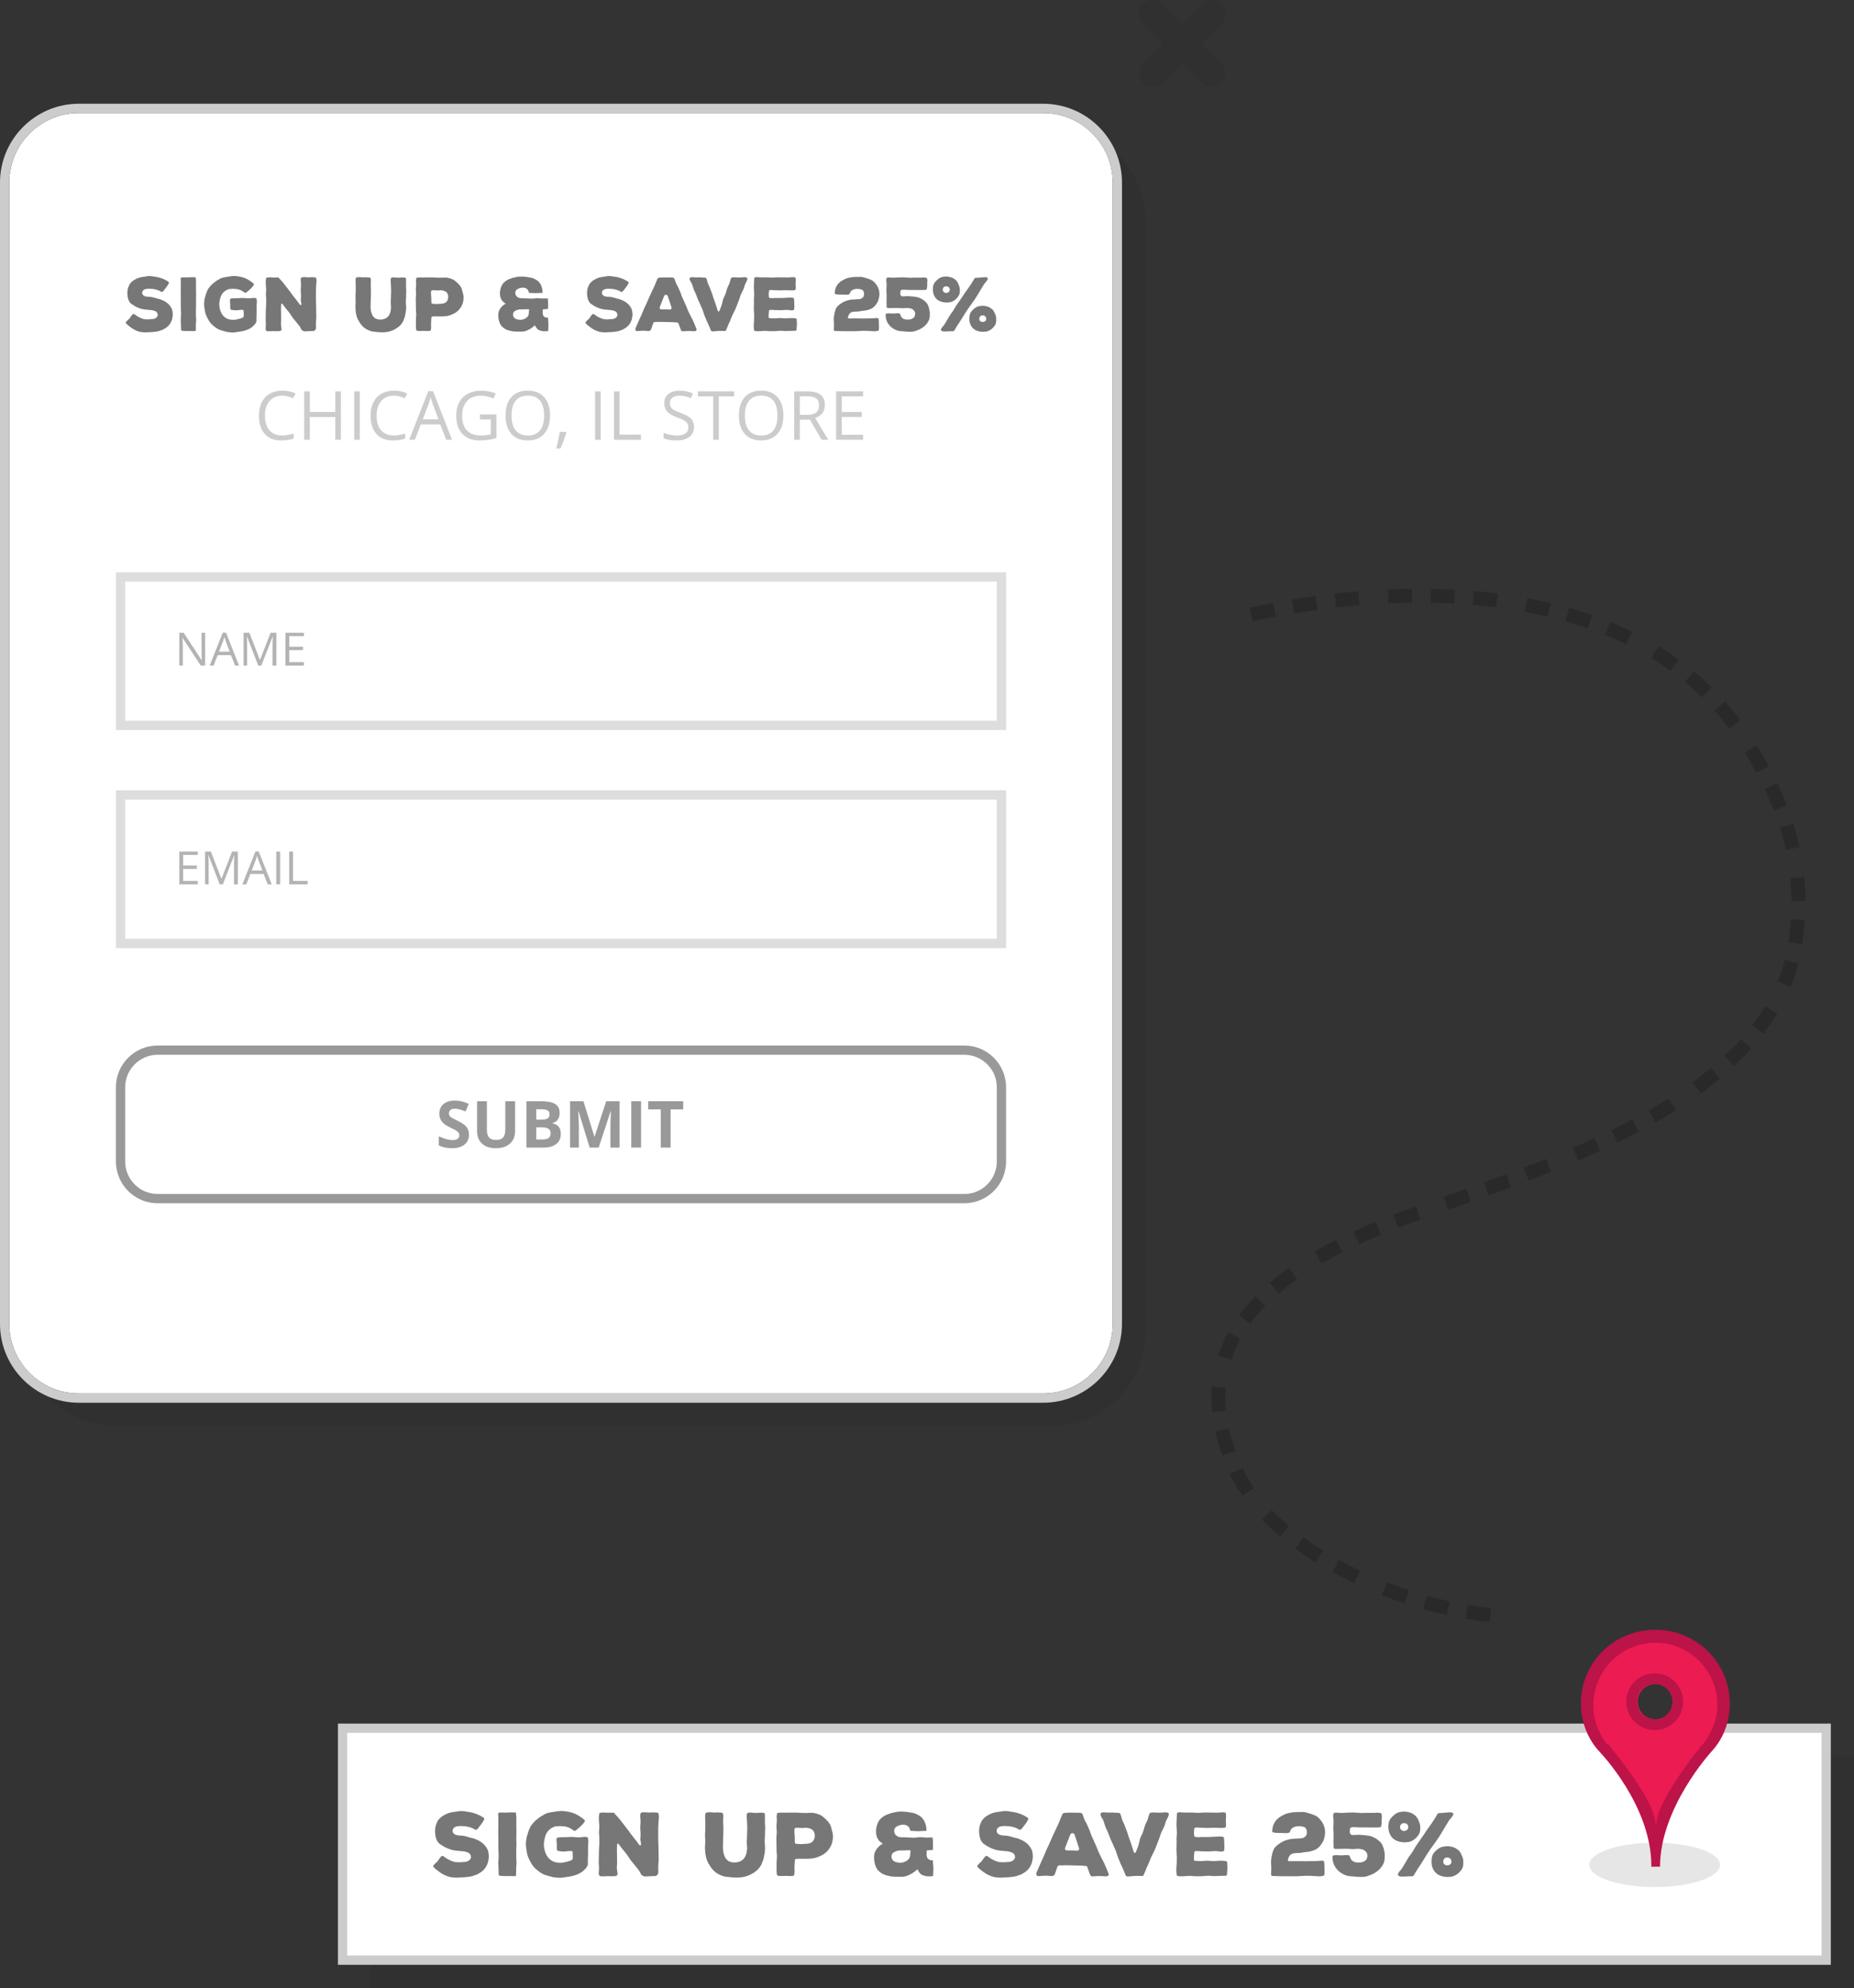 <?xml version="1.0" encoding="utf-8"?>
<!-- Generator: Adobe Illustrator 15.0.0, SVG Export Plug-In . SVG Version: 6.00 Build 0)  -->
<!DOCTYPE svg PUBLIC "-//W3C//DTD SVG 1.1//EN" "http://www.w3.org/Graphics/SVG/1.1/DTD/svg11.dtd">
<svg version="1.1" id="Layer_1" xmlns="http://www.w3.org/2000/svg" xmlns:xlink="http://www.w3.org/1999/xlink" x="0px" y="0px"
	 width="399.888px" height="428.523px" viewBox="29.693 0 399.888 428.523" enable-background="new 29.693 0 399.888 428.523"
	 xml:space="preserve">
<rect x="29.693" y="0" width="399.888" height="428.523" fill="#333333" stroke="none"/>
<rect x="109.581" y="378.523" opacity="0.06" width="320" height="50"/>
<path opacity="0.06" enable-background="new    " d="M276.693,287.364c0,11.046-8.955,20-20,20h-202c-11.046,0-20-8.954-20-20v-240
	c0-11.046,8.954-20,20-20h202c11.045,0,20,8.954,20,20V287.364z"/>
<g>
	<g id="XMLID_1_">
		<path fill="#FFFFFF" d="M254.693,24.364c8.27,0,15,6.73,15,15v246c0,8.27-6.73,15-15,15h-208c-8.27,0-15-6.73-15-15v-246
			c0-8.27,6.73-15,15-15H254.693z"/>
		<path fill="#CCCCCC" d="M254.693,22.364c9.369,0,17,7.63,17,17v246c0,9.37-7.631,17-17,17h-208c-9.37,0-17-7.63-17-17v-246
			c0-9.37,7.63-17,17-17H254.693z M269.693,39.364c0-8.27-6.73-15-15-15h-208c-8.27,0-15,6.73-15,15v246c0,8.27,6.73,15,15,15h208
			c8.27,0,15-6.73,15-15V39.364z"/>
	</g>
</g>
<g>
	<rect x="56.693" y="125.364" fill="#FFFFFF" width="188" height="30"/>
	<path fill="#DDDDDD" d="M54.693,123.364v34h192v-34H54.693z M244.693,155.364h-188v-30h188V155.364z"/>
	<rect x="56.693" y="172.364" fill="#FFFFFF" width="188" height="30"/>
	<path fill="#DDDDDD" d="M54.693,204.364h192v-34h-192V204.364z M56.693,172.364h188v30h-188V172.364z"/>
</g>
<g>
	<path fill="#B3B3B3" d="M73.94,143.466h-0.947l-3.901-5.937h-0.039c0.052,0.696,0.078,1.335,0.078,1.916v4.021h-0.767v-7.073h0.938
		l3.892,5.912h0.039c-0.006-0.087-0.021-0.367-0.044-0.84c-0.023-0.472-0.031-0.811-0.024-1.014v-4.059h0.776L73.94,143.466
		L73.94,143.466z"/>
	<path fill="#B3B3B3" d="M80.39,143.466l-0.889-2.25H76.64l-0.879,2.25h-0.84l2.823-7.102h0.698l2.808,7.102H80.39z M79.243,140.476
		l-0.83-2.193c-0.107-0.276-0.218-0.617-0.332-1.02c-0.072,0.31-0.174,0.649-0.308,1.02l-0.84,2.193H79.243z"/>
	<path fill="#B3B3B3" d="M85.39,143.466l-2.422-6.27h-0.039c0.045,0.497,0.068,1.087,0.068,1.771v4.499H82.23v-7.073h1.25
		l2.261,5.835h0.039l2.28-5.835h1.24v7.073h-0.83v-4.557c0-0.523,0.023-1.091,0.068-1.704h-0.039l-2.441,6.26L85.39,143.466
		L85.39,143.466z"/>
	<path fill="#B3B3B3" d="M95.239,143.466H91.26v-7.073h3.979v0.731H92.09v2.279h2.959v0.726H92.09v2.603h3.149V143.466z"/>
</g>
<g>
	<path fill="#B3B3B3" d="M72.343,190.631h-3.979v-7.073h3.979v0.73h-3.149v2.279h2.959v0.726h-2.959v2.603h3.149V190.631z"/>
	<path fill="#B3B3B3" d="M77.085,190.631l-2.422-6.27h-0.039c0.045,0.496,0.068,1.086,0.068,1.771v4.499h-0.767v-7.073h1.25
		l2.261,5.835h0.039l2.28-5.835h1.24v7.073h-0.83v-4.558c0-0.522,0.023-1.09,0.068-1.702h-0.039l-2.441,6.26H77.085L77.085,190.631z
		"/>
	<path fill="#B3B3B3" d="M87.441,190.631l-0.889-2.25h-2.861l-0.879,2.25h-0.84l2.822-7.102h0.699l2.808,7.102H87.441z
		 M86.294,187.641l-0.83-2.192c-0.107-0.276-0.218-0.617-0.332-1.021c-0.072,0.31-0.174,0.649-0.308,1.021l-0.84,2.192H86.294z"/>
	<path fill="#B3B3B3" d="M89.282,190.631v-7.073h0.83v7.073H89.282z"/>
	<path fill="#B3B3B3" d="M92.07,190.631v-7.073h0.83v6.328h3.149v0.745H92.07z"/>
</g>
<g>
	<g>
		<path fill="#999999" d="M130.848,244.589c0,0.902-0.325,1.613-0.974,2.133c-0.65,0.521-1.553,0.779-2.711,0.779
			c-1.066,0-2.01-0.199-2.83-0.602v-1.969c0.674,0.301,1.245,0.514,1.713,0.637c0.467,0.123,0.895,0.184,1.281,0.184
			c0.465,0,0.821-0.088,1.07-0.266c0.248-0.178,0.372-0.443,0.372-0.793c0-0.197-0.055-0.371-0.164-0.523s-0.271-0.299-0.481-0.441
			c-0.213-0.141-0.645-0.366-1.296-0.676c-0.61-0.287-1.069-0.562-1.374-0.828c-0.305-0.264-0.549-0.571-0.731-0.922
			c-0.183-0.352-0.273-0.762-0.273-1.229c0-0.886,0.3-1.58,0.899-2.086c0.599-0.506,1.428-0.759,2.484-0.759
			c0.52,0,1.016,0.062,1.486,0.185c0.473,0.123,0.965,0.297,1.48,0.521l-0.684,1.647c-0.533-0.219-0.975-0.371-1.322-0.459
			c-0.35-0.086-0.691-0.129-1.029-0.129c-0.4,0-0.709,0.095-0.923,0.278c-0.214,0.188-0.321,0.433-0.321,0.732
			c0,0.187,0.043,0.35,0.13,0.488s0.225,0.273,0.413,0.402c0.189,0.131,0.637,0.365,1.344,0.701
			c0.934,0.446,1.574,0.895,1.921,1.344C130.675,243.388,130.848,243.938,130.848,244.589z"/>
		<path fill="#999999" d="M140.795,237.37v6.467c0,0.738-0.165,1.387-0.496,1.941c-0.33,0.557-0.807,0.982-1.432,1.279
			c-0.625,0.295-1.363,0.443-2.215,0.443c-1.285,0-2.283-0.328-2.994-0.988c-0.711-0.658-1.066-1.56-1.066-2.703v-6.439h2.112v6.119
			c0,0.77,0.155,1.334,0.465,1.695c0.31,0.359,0.823,0.539,1.538,0.539c0.693,0,1.195-0.183,1.508-0.543
			c0.312-0.363,0.468-0.933,0.468-1.705v-6.105H140.795z"/>
		<path fill="#999999" d="M143.242,237.37h3.11c1.417,0,2.446,0.201,3.087,0.605c0.64,0.402,0.96,1.045,0.96,1.924
			c0,0.598-0.14,1.088-0.421,1.471c-0.279,0.383-0.652,0.613-1.117,0.689v0.068c0.633,0.143,1.09,0.405,1.371,0.793
			c0.279,0.389,0.42,0.901,0.42,1.545c0,0.912-0.329,1.623-0.988,2.133c-0.658,0.512-1.553,0.766-2.683,0.766h-3.739V237.37z
			 M145.361,241.329h1.23c0.574,0,0.99-0.09,1.248-0.268c0.257-0.178,0.386-0.471,0.386-0.881c0-0.383-0.14-0.658-0.421-0.824
			c-0.279-0.166-0.723-0.25-1.329-0.25h-1.114V241.329z M145.361,243.011v2.604h1.381c0.584,0,1.014-0.111,1.292-0.334
			c0.278-0.225,0.417-0.566,0.417-1.025c0-0.83-0.592-1.244-1.777-1.244H145.361L145.361,243.011z"/>
		<path fill="#999999" d="M156.88,247.364l-2.406-7.84h-0.062c0.086,1.594,0.13,2.658,0.13,3.191v4.648h-1.894v-9.994h2.885
			l2.365,7.643h0.041l2.509-7.643h2.885v9.994h-1.976v-4.73c0-0.223,0.004-0.479,0.01-0.771c0.008-0.293,0.038-1.065,0.093-2.324
			h-0.062l-2.577,7.825H156.88z"/>
		<path fill="#999999" d="M165.848,247.364v-9.994h2.119v9.994H165.848z"/>
		<path fill="#999999" d="M174.339,247.364h-2.119v-8.23h-2.714v-1.764h7.547v1.764h-2.714V247.364L174.339,247.364z"/>
	</g>
	<g>
		<path fill="none" d="M237.693,227.364h-174c-3.86,0-7,3.141-7,7v16c0,3.859,3.14,7,7,7h174c3.86,0,7-3.141,7-7v-16
			C244.693,230.505,241.553,227.364,237.693,227.364z"/>
		<path fill="#999999" d="M237.693,225.364h-174c-4.962,0-9,4.037-9,9v16c0,4.963,4.038,9,9,9h174c4.963,0,9-4.037,9-9v-16
			C246.693,229.401,242.656,225.364,237.693,225.364z M244.693,250.364c0,3.859-3.141,7-7,7h-174c-3.86,0-7-3.141-7-7v-16
			c0-3.859,3.14-7,7-7h174c3.86,0,7,3.141,7,7V250.364z"/>
	</g>
</g>
<path opacity="0.06" enable-background="new    " d="M288.936,9.364l4.242-4.242c1.172-1.172,1.172-3.071,0-4.243
	c-1.172-1.172-3.07-1.172-4.242,0l-4.242,4.242l-4.242-4.242c-1.172-1.172-3.07-1.172-4.242,0c-1.174,1.172-1.174,3.071,0,4.243
	l4.24,4.242l-4.24,4.242c-1.174,1.172-1.174,3.071,0,4.243c1.172,1.172,3.07,1.172,4.242,0l4.242-4.242l4.242,4.242
	c1.172,1.172,3.07,1.172,4.242,0c1.172-1.172,1.172-3.071,0-4.243L288.936,9.364z"/>
<g>
	<rect x="103.582" y="372.523" fill="#FFFFFF" width="320" height="50"/>
	<path fill="#CCCCCC" d="M424.581,423.523h-322v-52h322V423.523z M104.582,421.523h318v-48h-318V421.523z"/>
</g>
<g>
	<path fill="#777777" d="M135.128,400.134l-0.019,0.322l-0.039,0.322l-0.056,0.302l-0.096,0.416l-0.094,0.266l-0.171,0.379
		l-0.133,0.245l-0.226,0.342l-0.189,0.227l-0.227,0.227l-0.228,0.208l-0.377,0.246l-0.247,0.172l-0.284,0.15l-0.265,0.133
		l-0.436,0.15l-0.567,0.189l-0.304,0.058l-0.473,0.075l-0.284,0.037l-0.416,0.038l-0.265,0.019l-0.435,0.019l-0.909,0.057h-0.416
		l-0.265-0.018l-0.435-0.039l-0.285-0.037l-0.322-0.057l-0.283-0.094l-0.416-0.133l-0.265-0.133l-0.284-0.132l-0.265-0.133
		l-0.247-0.15l-0.605-0.418l-0.227-0.188l-0.34-0.265l-0.227-0.189l-0.209-0.208l-0.151-0.172l-0.019-0.132l0.094-0.169l0.076-0.096
		l0.189-0.208l0.53-0.492l0.171-0.207l0.32-0.493l0.171-0.209l0.189-0.207l0.208-0.113l0.208,0.037l0.208,0.151l0.605,0.417
		l0.284,0.151l0.265,0.133l0.436,0.207l0.284,0.095l0.302,0.095l0.303,0.059l0.435,0.018l0.304,0.019l1.193-0.075l0.302-0.039
		l0.151-0.037l0.285-0.113l0.245-0.151l0.189-0.189l0.094-0.133l0.114-0.283l-0.019-0.322l-0.038-0.15l-0.151-0.266l-0.094-0.113
		l-0.247-0.19l-0.151-0.055l-0.285-0.114l-0.32-0.075l-0.322-0.057l-1.798-0.172l-0.567-0.112l-0.303-0.075l-0.416-0.152
		l-0.284-0.095l-0.283-0.132l-0.644-0.322l-0.247-0.169l-0.283-0.172l-0.245-0.17l-0.322-0.265l-0.171-0.246l-0.169-0.283
		l-0.114-0.283l-0.133-0.398l-0.057-0.285l-0.057-0.415l-0.037-0.606l0.019-0.302l0.039-0.454l0.057-0.283l0.076-0.247l0.094-0.283
		l0.189-0.416l0.132-0.266l0.151-0.228l0.189-0.208l0.302-0.284l0.247-0.189l0.247-0.169l0.265-0.133l0.359-0.208l0.567-0.228
		l0.285-0.094l0.435-0.076l0.304-0.057l0.567-0.076l0.416-0.074l0.304-0.039l0.283-0.019h0.302l0.568,0.058l0.284,0.037l0.132,0.037
		l0.304,0.037l0.642,0.114l0.322,0.075l0.302,0.096l0.322,0.095l0.303,0.113l0.284,0.133l0.284,0.112l0.359,0.208l0.265,0.133
		l0.247,0.171l0.171,0.171v0.188l-0.114,0.207l-0.208,0.379l-0.151,0.227l-0.719,0.946l-0.208,0.266l-0.228,0.189l-0.151,0.057
		l-0.132-0.019l-0.189-0.095l-0.284-0.17l-0.284-0.114l-0.132-0.058l-0.284-0.094l-0.151-0.038l-0.322-0.075l-0.436-0.094
		l-0.302-0.02l-0.493-0.038h-0.492l-0.322,0.019l-0.32,0.057l-0.304,0.094l-0.114,0.058l-0.226,0.171l-0.094,0.113l-0.132,0.266
		l-0.039,0.302l0.058,0.247l0.15,0.245l0.208,0.189l0.228,0.113l0.133,0.058l0.284,0.057l0.473,0.056l0.643,0.039l0.322,0.057
		l0.644,0.15l0.605,0.19l0.435,0.094l0.284,0.075l0.53,0.189l0.379,0.171l0.265,0.133l0.265,0.15l0.245,0.151l0.55,0.455
		l0.208,0.227l0.189,0.228l0.227,0.341l0.151,0.245l0.132,0.285l0.076,0.283l0.076,0.416l0.039,0.283L135.128,400.134z"/>
	<path fill="#777777" d="M141.097,401.363v0.305l-0.075,1.021v0.303l-0.019,1.041v0.208l-0.057,0.094l-0.151,0.058l-0.265,0.02
		l-0.966-0.02h-1.172l-0.946-0.075l-0.114-0.037l-0.057-0.058v-0.189l-0.037-0.474v-0.303l-0.02-0.283v-0.284l-0.056-1.021
		l0.019-0.305l0.057-1.021l0.019-0.303l-0.057-1.041v-0.302l-0.019-1.023v-1.627l-0.019-1.04v-0.304l0.019-1.021v-1.627
		l-0.039-1.041l0.058-0.208l0.114-0.076l0.189-0.018h0.151l0.284-0.02l0.455,0.02h0.302l0.871-0.039h1.174l0.208,0.039l0.037,0.113
		l0.02,0.208l0.037,0.492l0.019,0.303v1.854l0.02,1.021v0.304l-0.02,1.04v0.303l0.02,1.022v0.302l-0.038,1.023v1.646
		L141.097,401.363z"/>
	<path fill="#777777" d="M156.578,396.615l0.019,0.32l-0.075,1.231v1.777l-0.037,0.796v1.117l-0.02,0.208l-0.113,0.188l-0.152,0.246
		l-0.169,0.247l-0.322,0.321l-0.227,0.208l-0.114,0.113l-0.246,0.17l-0.133,0.076l-0.245,0.15l-0.379,0.189l-0.284,0.115
		l-0.265,0.094l-0.434,0.133l-0.285,0.075l-0.302,0.057l-0.284,0.057l-0.436,0.058l-0.265,0.037l-0.284,0.057l-0.756,0.096
		l-0.284,0.019l-0.587-0.039l-0.436-0.037l-0.302-0.038l-0.304-0.057l-0.283-0.076l-0.663-0.189l-0.284-0.075l-0.283-0.094
		l-0.379-0.133l-0.245-0.132l-0.379-0.209l-0.227-0.17l-0.247-0.17l-0.227-0.189l-0.228-0.171l-0.208-0.188l-0.302-0.304
		l-0.189-0.227l-0.208-0.283l-0.171-0.265l-0.473-0.853l-0.132-0.303l-0.132-0.283l-0.094-0.303l-0.095-0.322l-0.058-0.304
		l-0.055-0.32l-0.039-0.303l-0.075-0.416l-0.039-0.302l-0.019-0.285v-0.284l0.057-0.852l0.038-0.151l0.056-0.321l0.075-0.321
		l0.096-0.303l0.094-0.322l0.095-0.303l0.094-0.283l0.132-0.304l0.132-0.322l0.133-0.265l0.247-0.34l0.169-0.227l0.208-0.246
		l0.208-0.227l0.228-0.209l0.492-0.416l0.247-0.188l0.227-0.172l0.227-0.15l0.625-0.359l0.283-0.171l0.322-0.133l0.322-0.094
		l0.302-0.076l0.7-0.113l0.549-0.076l0.284-0.057l0.283-0.039l0.436-0.036l0.302-0.019l0.416,0.037l0.284,0.018l0.436,0.059
		l0.265,0.057l0.416,0.075l0.284,0.075l0.416,0.133l0.285,0.096l0.681,0.34l0.284,0.169l0.247,0.172l0.094,0.057l0.208,0.133
		l0.208,0.15l0.096,0.095l0.208,0.152l0.112,0.094l0.114,0.133v0.133l-0.057,0.133l-0.113,0.169l-0.171,0.247l-0.189,0.207
		l-0.53,0.53l-0.34,0.303l-0.227,0.189l-0.208,0.152l-0.151,0.112l-0.114,0.075l-0.151,0.02l-0.208-0.132l-0.247-0.171l-0.247-0.151
		l-0.265-0.151l-0.302-0.133l-0.303-0.113l-0.321-0.076l-0.322-0.057l-0.889-0.057h-0.132l-0.304,0.02l-0.491,0.037l-0.304,0.076
		l-0.567,0.265l-0.247,0.171l-0.247,0.189l-0.208,0.208l-0.188,0.245l-0.171,0.247l-0.15,0.264l-0.114,0.284l-0.094,0.304
		l-0.076,0.283l-0.114,0.567l-0.057,0.304l-0.019,0.32v0.322l0.037,0.454l0.057,0.303l0.096,0.436l0.094,0.303l0.19,0.453
		l0.132,0.265l0.227,0.342l0.189,0.228l0.341,0.32l0.246,0.189l0.377,0.208l0.285,0.114l0.567,0.133l0.322,0.038l0.322,0.019h0.302
		l0.302-0.039l0.285-0.057l1.021-0.245l0.302-0.114l0.285-0.133l0.188-0.132l0.058-0.114v-0.208l0.02-0.17v-0.283l-0.038-0.568
		v-0.321l-0.076-0.113l-0.208-0.038h-0.454l-0.302,0.019l-0.436,0.057l-0.302,0.02h-0.437l-0.302-0.02l-0.644-0.112l-0.114-0.038
		l-0.076-0.094l-0.037-0.229l-0.02-0.151l-0.019-0.303l0.019-0.474l-0.037-0.567l-0.039-0.283v-0.397l0.057-0.208l0.094-0.095
		l0.228-0.037l0.473-0.058l0.322-0.019h0.871l1.229-0.057l1.513,0.094h0.304l0.775-0.094l0.304-0.019l0.151,0.019l0.284,0.057
		l0.132,0.076l0.039,0.111l0.057,0.266L156.578,396.615z"/>
	<path fill="#777777" d="M171.686,393.682l-0.02,0.305v2.799l0.057,1.099v0.302l0.039,2.497v0.322l-0.02,0.151l-0.019,0.322
		l-0.057,0.907l0.02,1.099l-0.02,0.264l-0.076,0.227l-0.151,0.209l-0.189,0.133l-0.171,0.057l-0.263,0.019l-0.966,0.038
		l-0.302,0.019l-0.473,0.019h-0.303l-0.245-0.056l-0.228-0.095l-0.227-0.17L167.9,403.9l-0.284-0.549l-0.171-0.247l-0.736-0.928
		l-0.19-0.226l-0.738-0.909l-0.171-0.245l-0.663-0.984l-0.169-0.227l-0.738-0.909l-0.189-0.227l-0.7-0.928l-0.171-0.15l-0.132,0.057
		l-0.057,0.227l-0.037,0.946v0.303l0.019,0.946v0.303l0.019,1.06v0.304l-0.057,1.059l0.02,0.303l0.113,0.757l0.02,0.304
		l-0.057,0.245l-0.133,0.133l-0.132,0.038l-0.227,0.037l-0.152,0.02l-0.321,0.019l-0.871-0.019h-0.303l-0.775,0.037h-0.304
		l-0.284-0.019l-0.208-0.038l-0.152-0.095l-0.075-0.132l-0.037-0.19l-0.019-0.131v-0.285l0.037-0.623l0.019-0.304l-0.056-1.003
		v-0.303l0.037-2.309l0.019-0.303l0.057-1.003l0.018-0.303v-1.306l-0.075-1.003v-0.302l0.075-1.003l-0.018-0.304l-0.076-1.021
		l-0.019-0.302v-0.437l0.019-0.283l0.039-0.283l0.037-0.208l0.057-0.133l0.114-0.057l0.208-0.039l0.567-0.037l0.568,0.037h1.419
		l0.227,0.021l0.095,0.075l0.113,0.17l0.795,0.853l0.189,0.226l0.7,0.909l0.189,0.227l0.701,0.928l0.188,0.227l0.681,0.946
		l0.171,0.228l0.719,0.907l0.189,0.228l0.681,0.946l0.151,0.133l0.151,0.019l0.132-0.096v-0.208l-0.132-0.794l-0.019-0.303
		l0.057-0.813v-0.304l-0.075-1.154v-0.302l0.075-1.154l-0.02-0.303l-0.056-0.7v-0.473l0.056-0.246l0.077-0.151l0.132-0.076
		l0.227-0.038h0.169l0.322-0.019l0.852,0.057h0.302l0.644-0.038l0.283,0.019l0.437,0.02l0.208,0.037l0.133,0.058l0.112,0.133
		l0.039,0.265l0.019,0.169l0.019,0.322l-0.037,0.587l-0.039,0.303L171.686,393.682z"/>
	<path fill="#777777" d="M194.67,397.712l0.037,0.606l-0.019,0.283l-0.019,0.436l-0.039,0.283l-0.076,0.455l-0.057,0.302
		l-0.076,0.437l-0.075,0.283l-0.152,0.397l-0.095,0.265l-0.169,0.398l-0.133,0.265l-0.247,0.377l-0.189,0.247l-0.226,0.245
		l-0.247,0.209l-0.378,0.302l-0.245,0.172l-0.379,0.227l-0.245,0.132l-0.397,0.189l-0.285,0.095l-0.416,0.15l-0.284,0.077
		l-0.434,0.075l-0.285,0.056l-0.585,0.039h-0.87l-0.437-0.039l-0.284-0.019l-1.04-0.112l-0.303-0.057l-0.171-0.021l-0.302-0.094
		l-0.151-0.057l-0.303-0.133l-0.416-0.189l-0.284-0.17l-0.284-0.189l-0.493-0.416l-0.208-0.208l-0.245-0.322l-0.171-0.227
		l-0.302-0.492l-0.171-0.266l-0.151-0.283l-0.132-0.302l-0.114-0.285l-0.076-0.265l-0.075-0.283l-0.075-0.417l-0.058-0.321
		l-0.038-0.321l-0.037-0.644l-0.02-0.304l0.057-1.154v-0.302l-0.037-1.154v-0.303l0.057-1.154v-1.76l-0.038-0.604v-0.322
		l0.019-0.322l0.057-0.302l0.133-0.172l0.247-0.057l0.624-0.037l0.719,0.057h0.302l0.624-0.02l0.285,0.02l0.435,0.02l0.247,0.057
		l0.151,0.151l0.057,0.246l0.018,0.266v0.283l-0.037,0.737v0.303l0.055,1.153v0.304l-0.019,1.154v0.303l-0.057,1.154v0.302
		l-0.019,1.154l0.019,0.304l0.039,0.474l0.057,0.301l0.112,0.418l0.114,0.284l0.189,0.434l0.189,0.229l0.302,0.32l0.247,0.152
		l0.416,0.151l0.283,0.075l0.494,0.038h0.302l0.491-0.096l0.285-0.074l0.359-0.17l0.247-0.152l0.302-0.266l0.189-0.226l0.208-0.398
		l0.133-0.283l0.094-0.304l0.057-0.302l0.076-0.569l0.02-0.301l-0.076-1.154v-0.304l0.056-1.172v-0.305l0.039-1.153v-0.303
		l-0.039-1.173l-0.019-0.303l-0.057-0.794v-0.474l0.076-0.265l0.171-0.151l0.247-0.057h0.397l0.964,0.075h0.302l0.758-0.058h0.302
		l0.284,0.021l0.247,0.056l0.151,0.132l0.02,0.229l0.019,0.566v0.284l-0.019,0.436v0.303l0.056,1.173v0.303l-0.037,1.153v0.305
		l-0.075,1.172L194.67,397.712z"/>
	<path fill="#777777" d="M209.341,395.574l0.02,0.283l-0.02,0.285l-0.019,0.32l-0.094,0.473l-0.057,0.304l-0.151,0.379l-0.114,0.266
		l-0.189,0.358l-0.169,0.246l-0.265,0.359l-0.208,0.227l-0.247,0.229l-0.247,0.208l-0.245,0.169l-0.265,0.171l-0.418,0.189
		l-0.284,0.133l-0.322,0.133l-0.283,0.094l-0.416,0.114l-0.284,0.056l-0.284,0.038l-0.303,0.019l-0.491,0.038h-1.59l-0.322-0.019
		l-0.32,0.019l-0.322,0.037l-0.228,0.039l-0.056,0.132l-0.02,0.247l-0.076,1.267v0.303l0.019,0.567l-0.019,0.285l-0.018,0.416
		l-0.039,0.208l-0.056,0.114l-0.096,0.037l-0.208,0.038l-0.605,0.037l-0.738-0.037h-0.302l-0.605,0.037l-0.304-0.019l-0.435-0.019
		l-0.247-0.075l-0.114-0.114l-0.037-0.227l-0.039-0.285l-0.019-0.302v-2.025l0.076-1.003v-0.303l-0.076-1.003v-0.303l-0.038-2.307
		v-0.305l0.075-1.021v-0.305l-0.056-1.003v-0.302l0.076-1.003v-0.283l-0.039-0.568l0.019-0.283l0.021-0.151l0.037-0.208l0.057-0.114
		l0.094-0.094l0.209-0.019l0.549-0.038l0.434,0.018h0.284l1.268-0.018h1.268l1.268,0.075h1.248l0.72-0.037l0.265,0.019h0.151
		l0.285,0.057l0.434,0.112l0.304,0.096l0.302,0.113l0.283,0.132l0.285,0.171l0.245,0.189l0.341,0.303l0.228,0.189l0.094,0.113
		l0.34,0.341l0.19,0.245l0.094,0.114l0.133,0.228l0.075,0.112l0.114,0.247l0.094,0.283l0.077,0.266l0.019,0.132l0.075,0.265
		l0.039,0.151l0.075,0.266l0.113,0.529V395.574z M203.683,397.429l0.341-0.038l0.322-0.075l0.151-0.058l0.265-0.151l0.114-0.075
		l0.189-0.189l0.075-0.113l0.133-0.246l0.057-0.133l0.076-0.303l0.019-0.133v-0.473l-0.058-0.284l-0.057-0.15l-0.112-0.246
		l-0.076-0.114l-0.208-0.227l-0.152-0.094l-0.284-0.152l-0.491-0.133l-0.304-0.037h-0.435l-0.568,0.037l-0.832-0.055h-0.283
		l-0.151,0.018l-0.209,0.037l-0.075,0.057l-0.058,0.133l-0.037,0.229v0.435l0.057,0.7l0.019,0.302l0.019,1.098l0.02,0.228
		l0.056,0.133l0.209,0.075l0.983,0.076L203.683,397.429z"/>
	<path fill="#777777" d="M231.018,402.556v0.305L231,403.029v0.304l-0.039,0.681v0.341l-0.019,0.037h-0.018l-0.171,0.02
		l-0.302,0.037h-0.663l-0.322-0.037l-0.642-0.152l-0.286-0.132l-0.265-0.17l-0.208-0.229l-0.188-0.265l-0.171-0.283l-0.094-0.17
		l-0.039-0.038h-0.094l-0.152,0.15l-0.245,0.229l-0.379,0.265l-0.265,0.19l-0.322,0.168l-0.302,0.152l-0.415,0.189l-0.266,0.095
		l-0.114,0.019l-0.302,0.075l-0.361,0.039h-1.513l-0.472-0.039l-0.322-0.018l-0.455-0.076l-0.301-0.077l-0.436-0.094l-0.302-0.113
		l-0.285-0.113l-0.133-0.057l-0.226-0.133l-0.095-0.057l-0.207-0.151l-0.115-0.075l-0.227-0.208l-0.265-0.266l-0.208-0.303
		l-0.152-0.266l-0.037-0.133l-0.096-0.244l-0.057-0.114l-0.076-0.304l-0.075-0.358l-0.057-0.304v-0.112l-0.018-0.266l-0.019-0.15
		v-0.285l0.019-0.284l0.057-0.283l0.075-0.304l0.114-0.264l0.132-0.264l0.17-0.266l0.189-0.229l0.208-0.226l0.208-0.209l0.247-0.189
		l0.397-0.265l0.019-0.038v-0.037l-0.019-0.039l-0.132-0.075l-0.114-0.075l-0.208-0.17l-0.114-0.077l-0.169-0.188l-0.097-0.113
		l-0.168-0.266l-0.151-0.283l-0.039-0.133l-0.094-0.265l-0.02-0.151l-0.055-0.265v-0.115l-0.021-0.301v-0.343l0.039-0.34l0.057-0.32
		l0.075-0.304l0.095-0.322l0.132-0.303l0.15-0.303l0.171-0.266l0.208-0.244l0.246-0.229l0.246-0.208l0.285-0.189l0.284-0.17
		l0.283-0.132l0.624-0.227l0.322-0.114l0.965-0.226l0.321-0.058l0.34-0.038l0.322-0.02h0.624l0.473,0.037l0.304,0.021l0.7,0.112
		l0.396,0.057l0.437,0.096l0.34,0.095l0.284,0.132l0.34,0.171l0.114,0.076l0.265,0.15l0.302,0.227l0.265,0.266l0.19,0.246
		l0.057,0.094l0.133,0.228l0.057,0.113l0.094,0.229l0.057,0.132l0.094,0.283l0.096,0.341l0.056,0.321v0.113l0.02,0.266l0.018,0.132
		v0.171l-0.132,0.057h-0.53l-0.72,0.037l-0.151,0.021h-0.34l-0.473-0.021l-1.061-0.057l-0.055-0.019l-0.038-0.037l-0.039-0.132
		l-0.037-0.152l-0.096-0.246l-0.055-0.113l-0.208-0.247l-0.266-0.188l-0.114-0.058l-0.265-0.075l-0.114-0.038l-0.266-0.019h-0.132
		l-0.266,0.019l-0.15,0.038l-0.265,0.056l-0.113,0.038l-0.265,0.095l-0.114,0.057l-0.228,0.133l-0.114,0.075l-0.17,0.189
		l-0.057,0.095l-0.095,0.246l-0.038,0.113v0.302l0.077,0.322l0.113,0.266l0.189,0.228l0.228,0.17l0.264,0.15l0.303,0.076
		l0.284,0.038h0.283l0.133,0.019h0.265l0.548,0.02h0.379l0.133,0.02h0.265l0.548,0.037h0.398l0.132-0.02l0.265-0.018l0.265-0.039
		l0.265-0.019l0.133-0.019h0.265l0.132,0.019h0.266l0.265,0.038l0.265,0.02l0.131,0.018h0.266l0.132-0.018h1.117v0.301l0.018,0.285
		l0.039,0.246v1.286l-0.019,0.265v0.283l-0.057,0.021h-0.208l-0.303,0.019l-0.247,0.039l-0.509,0.037l-0.019,0.17v0.435l-0.02,0.229
		l0.039,0.32l0.018,0.171l0.114,0.302l0.094,0.114l0.208,0.208l0.152,0.075l0.284,0.076l0.284,0.02l0.17,0.019l0.019,0.037v0.038
		l-0.019,0.172l0.019,0.169l0.018,0.304l0.039,0.341l0.019,0.32L231.018,402.556z M226.062,398.904l-0.038-0.057l-0.171-0.018
		h-0.661l-0.473,0.037h-0.928l-0.321,0.037l-0.322,0.076l-0.321,0.113l-0.284,0.152l-0.266,0.169l-0.188,0.246l-0.094,0.322
		l-0.019,0.359l0.095,0.321l0.15,0.266l0.229,0.227l0.265,0.15l0.302,0.096l0.322,0.076l0.341,0.038l0.303,0.019l0.398-0.057
		l0.112-0.039l0.247-0.094l0.133-0.039l0.227-0.112l0.114-0.075l0.265-0.172l0.208-0.207l0.076-0.114l0.114-0.208l0.057-0.132
		l0.056-0.246l0.02-0.133l0.019-0.265l0.018-0.285l0.039-0.301L226.062,398.904z"/>
	<path fill="#777777" d="M252.468,400.134l-0.019,0.322l-0.039,0.322l-0.055,0.302l-0.096,0.416l-0.094,0.266l-0.172,0.379
		l-0.132,0.245l-0.227,0.342l-0.189,0.227l-0.227,0.227l-0.229,0.208l-0.377,0.246l-0.247,0.172l-0.283,0.15l-0.266,0.133
		l-0.436,0.15l-0.567,0.189l-0.303,0.058l-0.473,0.075l-0.284,0.037l-0.416,0.038l-0.265,0.019l-0.435,0.019l-0.909,0.057h-0.415
		l-0.266-0.018l-0.435-0.039l-0.285-0.037l-0.322-0.057l-0.283-0.094l-0.416-0.133l-0.265-0.133l-0.283-0.132l-0.266-0.133
		l-0.246-0.15l-0.605-0.418l-0.227-0.188l-0.341-0.265l-0.227-0.189l-0.21-0.208l-0.15-0.172l-0.019-0.132l0.094-0.169l0.075-0.096
		l0.189-0.208l0.53-0.492l0.172-0.207l0.32-0.493l0.171-0.209l0.189-0.207l0.208-0.113l0.208,0.037l0.208,0.151l0.605,0.417
		l0.283,0.151l0.266,0.133l0.436,0.207l0.283,0.095l0.302,0.095l0.305,0.059l0.434,0.018l0.304,0.019l1.192-0.075l0.303-0.039
		l0.15-0.037l0.285-0.113l0.245-0.151l0.189-0.189l0.094-0.133l0.113-0.283l-0.018-0.322l-0.039-0.15l-0.15-0.266l-0.094-0.113
		l-0.247-0.19l-0.15-0.055l-0.285-0.114l-0.32-0.075L247,399.057l-1.799-0.172l-0.566-0.112l-0.304-0.075l-0.416-0.152l-0.283-0.095
		l-0.283-0.132l-0.644-0.322l-0.248-0.169l-0.283-0.172l-0.244-0.17l-0.322-0.265l-0.171-0.246l-0.17-0.283l-0.114-0.283
		l-0.132-0.398l-0.058-0.285l-0.057-0.415l-0.037-0.606l0.019-0.302l0.038-0.454l0.058-0.283l0.075-0.247l0.094-0.283l0.189-0.416
		l0.133-0.266l0.151-0.228l0.189-0.208l0.302-0.284l0.246-0.189l0.247-0.169l0.265-0.133l0.359-0.208l0.567-0.228l0.285-0.094
		l0.434-0.076l0.304-0.057l0.566-0.076l0.417-0.074l0.303-0.039l0.283-0.019h0.303l0.568,0.058l0.284,0.037l0.132,0.037l0.304,0.037
		l0.642,0.114l0.322,0.075l0.303,0.096l0.321,0.095l0.305,0.113l0.283,0.133l0.283,0.112l0.358,0.208l0.266,0.133l0.246,0.171
		l0.172,0.171v0.188l-0.115,0.207l-0.207,0.379l-0.151,0.227l-0.72,0.946l-0.208,0.266l-0.229,0.189l-0.15,0.057l-0.133-0.019
		l-0.189-0.095l-0.283-0.17l-0.284-0.114l-0.132-0.058l-0.283-0.094l-0.151-0.038l-0.321-0.075l-0.437-0.094l-0.302-0.02
		l-0.493-0.038h-0.492l-0.321,0.019l-0.32,0.057l-0.304,0.094l-0.114,0.058l-0.227,0.171l-0.094,0.113l-0.133,0.266l-0.038,0.302
		l0.057,0.247l0.151,0.245l0.208,0.189l0.228,0.113l0.133,0.058l0.283,0.057l0.474,0.056l0.643,0.039l0.321,0.057l0.645,0.15
		l0.605,0.19l0.435,0.094l0.283,0.075l0.53,0.189l0.379,0.171l0.265,0.133l0.266,0.15l0.244,0.151l0.551,0.455l0.208,0.227
		l0.189,0.228l0.227,0.341l0.15,0.245l0.133,0.285l0.076,0.283l0.074,0.416l0.039,0.283L252.468,400.134z"/>
	<path fill="#777777" d="M268.785,403.844l0.058,0.264l-0.133,0.209l-0.209,0.095l-0.246,0.037h-0.264l-0.436-0.037l-0.284-0.02
		h-0.852l-1.172,0.075l-0.246-0.075l-0.115-0.151l-0.094-0.208l-0.587-1.59l-0.132-0.189l-0.17-0.037l-0.228-0.019l-1.136-0.075
		h-0.303l-1.419-0.039l-1.136-0.018H259.4l-0.283,0.018h-0.87L258,402.122l-0.15,0.094l-0.114,0.227l-0.435,1.286l-0.113,0.304
		l-0.209,0.247l-0.283,0.112l-0.304-0.019l-1.097-0.057h-0.303l-1.173,0.075l-0.247,0.02l-0.227-0.114l-0.151-0.207l0.02-0.246
		l0.036-0.152l0.114-0.303l0.266-0.586l0.113-0.284l0.474-1.06l0.112-0.265l0.493-1.061l0.111-0.283l0.437-1.021l0.114-0.285
		l0.511-1.06l0.113-0.265l0.681-1.552l0.53-1.135l0.132-0.304l0.417-0.851l0.132-0.303l0.359-0.871l0.114-0.284l0.34-0.775
		l0.094-0.209l0.19-0.112l0.285-0.057l0.868-0.039h1.477l0.87,0.021l0.322,0.056l0.208,0.152l0.096,0.245l0.265,0.738l0.112,0.283
		l0.474,0.891l0.113,0.265l0.416,0.927l0.114,0.265l0.341,0.966l0.113,0.265l0.417,0.907l0.111,0.266l0.418,0.927l0.112,0.266
		l0.379,0.946l0.114,0.265l0.585,1.172l0.455,0.89l0.133,0.265l0.511,1.193L268.785,403.844z M262.465,398.508l-0.075-0.247
		l-0.416-1.286l-0.094-0.283l-0.379-1.117l-0.094-0.245l-0.189-0.133l-0.247-0.057l-0.208,0.057l-0.189,0.188l-0.51,1.288
		l-0.114,0.284l-0.491,1.268l-0.058,0.284l0.058,0.227l0.208,0.096l0.265,0.037h1.191l0.89,0.057l0.246-0.076l0.152-0.15
		L262.465,398.508z"/>
	<path fill="#777777" d="M281.811,391.033l-0.057,0.245l-0.057,0.171l-0.113,0.303l-0.266,0.511l-0.132,0.283l-0.341,1.061
		l-0.132,0.284l-0.492,1.003l-0.133,0.283l-0.34,1.041l-0.114,0.302l-0.397,1.022l-0.114,0.303l-0.416,1.022l-0.132,0.283
		l-0.51,1.003l-0.133,0.285l-0.416,1.021l-0.114,0.303l-0.455,0.984l-0.113,0.302l-0.435,1.022l-0.075,0.209l-0.114,0.075
		l-0.227,0.019l-1.382-0.019l-0.303,0.019l-1.06,0.094l-0.322,0.021l-0.244-0.039l-0.133-0.132l-0.114-0.227l-0.416-1.003
		l-0.113-0.284l-0.492-1.041l-0.114-0.283l-0.416-1.003l-0.113-0.303l-0.341-1.042l-0.114-0.301l-0.452-1.003l-0.115-0.285
		l-0.49-1.04l-0.115-0.284l-0.378-1.021l-0.133-0.303l-0.453-0.985l-0.114-0.302l-0.34-1.061l-0.114-0.283l-0.341-0.548
		l-0.113-0.283l-0.057-0.172l-0.037-0.246l0.057-0.17l0.133-0.114l0.207-0.057l0.114-0.019h0.283l0.851,0.058l0.909-0.02
		l1.211,0.076l0.246,0.019l0.151,0.038l0.114,0.151l0.075,0.189l0.075,0.266l0.19,0.623l0.094,0.302l0.454,0.985l0.112,0.303
		l0.379,1.002l0.114,0.304l0.377,1.192l0.115,0.302l0.415,1.174l0.473,1.513l0.096,0.209l0.133,0.075l0.17-0.075l0.113-0.209
		l0.455-1.172l0.094-0.304l0.304-1.229l0.094-0.303l0.53-1.136l0.094-0.303l0.322-1.04l0.094-0.284l0.473-1.004l0.096-0.283
		l0.189-0.699l0.112-0.322l0.152-0.246l0.133-0.076l0.227-0.037h0.133l0.302-0.02l0.473,0.039h1.212l0.87-0.058l0.34,0.038
		l0.229,0.058l0.113,0.112L281.811,391.033z"/>
	<path fill="#777777" d="M294.441,402.595l-0.02,0.303l-0.074,1.021l-0.02,0.189l-0.076,0.133l-0.094,0.076l-2.48,0.075h-0.301
		l-1.003-0.075l-0.305,0.018l-0.982,0.077l-0.304,0.019h-1.305l-0.984-0.075h-0.303l-1.628,0.094l-0.643-0.037l-0.228-0.038
		l-0.132-0.094l-0.057-0.133l-0.038-0.208l-0.037-0.437l-0.021-0.302l0.021-0.285v-0.283l0.075-1.003v-0.303l0.019-1.003
		l-0.019-0.303l-0.057-1.003l-0.019-0.303l0.037-1.021v-1.608l0.075-1.003l-0.019-0.305l-0.057-1.003l-0.019-0.302v-0.454
		l0.037-0.567v-0.283l0.057-0.984l0.02-0.265l0.056-0.151l0.096-0.076l0.151-0.02l0.246-0.037l1.229,0.076l1.154-0.02h0.303
		l1.134,0.076h0.305l1.136-0.076h0.301l2.575,0.037l0.32-0.018l0.645-0.058h0.473l0.265,0.058l0.113,0.094l0.037,0.132l0.039,0.247
		v0.511l-0.039,0.474v0.32l0.02,0.473l0.02,0.285l-0.02,0.284l-0.037,0.227l-0.076,0.133l-0.096,0.074l-0.226,0.039h-0.151
		l-0.304,0.019l-1.778-0.036h-0.303l-0.964,0.036h-0.305l-0.982-0.036l-0.852-0.059h-0.284l-0.151,0.02l-0.188,0.039l-0.096,0.094
		l-0.019,0.113l-0.037,0.208l-0.038,0.455v0.301l0.018,0.322l0.021,0.209l0.037,0.132l0.075,0.094l0.208,0.058l0.605,0.038
		l0.605-0.038h1.799l2.119-0.114l0.586,0.038l0.208,0.039l0.113,0.094l0.058,0.114l0.019,0.207l0.038,0.322l0.019,0.321v0.625
		l0.039,0.435l-0.039,0.566l-0.037,0.229l-0.076,0.133l-0.133,0.094l-0.188,0.039h-0.379l-0.852-0.096l-0.302-0.019l-1.515,0.095
		l-1.212-0.037h-0.302l-0.756-0.058l-0.322,0.019l-0.229,0.02l-0.094,0.057l-0.057,0.133l-0.019,0.284l-0.057,0.473l-0.02,0.303
		v0.415l0.02,0.189l0.057,0.133l0.075,0.075l0.208,0.021l1.042,0.037h0.302l1.021-0.076l1.344,0.076h0.303l1.345-0.076h0.283
		l0.283,0.019l0.681,0.075l0.114,0.058l0.075,0.114l0.019,0.207L294.441,402.595z"/>
	<path fill="#777777" d="M307.47,401.042l0.02,0.095l0.189,0.037l0.265,0.021l0.718-0.021h1.534l0.964,0.021h0.303l2.215-0.038
		l0.303-0.02l0.625-0.057h0.321l0.246,0.057l0.113,0.17l0.037,0.266l0.019,0.285l0.019,0.302v0.776l0.037,0.473l-0.019,0.303
		l-0.019,0.264l-0.037,0.19l-0.076,0.114l-0.111,0.055l-0.607,0.096l-0.265,0.019l-0.416-0.019l-0.283-0.019l-1.381-0.077h-1.061
		l-1.666,0.096h-2.743l-1.381-0.019l-1.061-0.038l-0.227-0.019l-0.132-0.075l-0.038-0.114l-0.02-0.208l0.037-1.136v-0.303
		l-0.055-1.155l0.018-0.301l0.058-0.569l0.112-0.566l0.057-0.304l0.096-0.32l0.094-0.304l0.058-0.151l0.133-0.303l0.15-0.245
		l0.322-0.341l0.208-0.189l0.341-0.265l0.227-0.151l0.378-0.247l0.248-0.132l0.396-0.189l0.283-0.094l0.474-0.151l0.322-0.077
		l0.32-0.055l0.304-0.039l0.965-0.057l0.17-0.02l0.342-0.018l0.471-0.021l0.343-0.075l0.15-0.076l0.283-0.169l0.133-0.133
		l0.17-0.246l0.113-0.398v-0.415l-0.036-0.151l-0.096-0.304l-0.074-0.133l-0.19-0.227l-0.247-0.113l-0.416-0.114l-0.266-0.036
		l-0.283-0.02h-0.283l-0.265,0.02l-0.266,0.057l-0.396,0.133l-0.247,0.133l-0.114,0.074l-0.187,0.209l-0.096,0.113l-0.133,0.283
		l-0.094,0.266l-0.171,0.112l-0.283,0.076h-0.17l-0.322,0.02l-0.795-0.039h-0.795l-0.322-0.018l-0.491-0.058l-0.246-0.038
		l-0.133-0.076l-0.056-0.094v-0.322l0.037-0.283l0.038-0.171l0.058-0.303l0.036-0.132l0.096-0.283l0.188-0.361l0.152-0.264
		l0.17-0.246l0.207-0.246l0.229-0.208l0.227-0.189l0.358-0.245l0.266-0.153l0.568-0.301l0.32-0.133l0.304-0.096l0.416-0.094
		l0.304-0.058l0.282-0.057l0.266-0.037l0.416-0.018l0.302-0.021h0.625l0.436-0.019h0.305l0.283,0.019l0.284,0.057l0.396,0.096
		l0.284,0.094l0.604,0.189l0.287,0.094l0.283,0.114l0.397,0.19l0.266,0.15l0.242,0.208l0.247,0.246l0.209,0.245l0.188,0.247
		l0.247,0.34l0.132,0.266l0.133,0.283l0.095,0.283l0.093,0.265l0.059,0.285l0.056,0.453v0.284l-0.019,0.418l-0.037,0.264
		l-0.096,0.435l-0.073,0.283l-0.114,0.322l-0.132,0.284l-0.211,0.36l-0.169,0.245l-0.246,0.322l-0.21,0.207l-0.302,0.284
		l-0.246,0.152l-0.398,0.208l-0.283,0.112l-0.32,0.096l-0.302,0.094l-0.324,0.057l-0.302,0.058l-0.434,0.038l-0.303,0.037
		l-0.323,0.057l-0.303,0.058l-0.453,0.037l-0.322,0.02h-0.151l-0.339,0.019h-0.154l-0.321,0.058l-0.15,0.057l-0.284,0.133
		l-0.114,0.094l-0.207,0.208l-0.152,0.227l-0.113,0.265l-0.037,0.152l-0.057,0.245L307.47,401.042z"/>
	<path fill="#777777" d="M328.366,399.888v0.322l-0.019,0.322l-0.019,0.302l-0.076,0.418l-0.074,0.265l-0.191,0.377l-0.151,0.266
		l-0.169,0.265l-0.417,0.491l-0.227,0.208l-0.567,0.436l-0.283,0.17l-0.306,0.172l-0.302,0.132l-0.284,0.133l-0.379,0.132
		l-0.283,0.095l-0.32,0.096l-0.302,0.057l-0.42,0.019l-0.264,0.019l-0.417-0.019h-0.265l-0.416-0.039l-0.302-0.019l-0.32-0.038
		l-0.607-0.037l-0.302-0.038l-0.453-0.095l-0.286-0.075l-0.283-0.114l-0.266-0.133l-0.397-0.227l-0.244-0.17l-0.305-0.245
		l-0.206-0.189l-0.266-0.322l-0.19-0.227l-0.17-0.285l-0.151-0.265l-0.15-0.377l-0.077-0.266l-0.093-0.416l-0.039-0.304l-0.02-0.322
		l0.037-0.283l0.133-0.133l0.229-0.037l0.434-0.038l0.872,0.058h0.303l0.851-0.058h0.455l0.247,0.058l0.133,0.113l0.092,0.246
		l0.114,0.321l0.19,0.283l0.207,0.208l0.246,0.171l0.284,0.094l0.265,0.076l0.416,0.02h0.265l0.417-0.02l0.283-0.076l0.305-0.132
		l0.302-0.169l0.246-0.266l0.133-0.304l0.057-0.302l0.018-0.341l-0.074-0.303l-0.039-0.113l-0.17-0.246l-0.207-0.208l-0.246-0.189
		l-0.306-0.133l-0.301-0.075l-0.435-0.058l-0.284-0.018l-0.589,0.037l-0.415,0.038l-1.267-0.075h-0.303l-2.252,0.037l-0.246-0.057
		l-0.133-0.152l-0.02-0.244l-0.018-1.136v-0.304l0.018-1.136v-0.301l-0.055-1.136v-0.305l0.055-1.134l-0.018-0.321l-0.059-0.645
		l-0.019-0.302l0.019-0.171l0.059-0.283l0.17-0.151l0.228-0.039h0.397l0.718,0.058h0.303l1.1-0.058l0.302-0.018l1.097-0.02
		l1.705,0.113l1.097-0.037h1.663l0.567-0.039l0.57,0.039l0.207,0.037l0.132,0.057l0.096,0.114l0.037,0.227l0.019,0.133l0.018,0.283
		l-0.036,0.568v0.605l-0.019,0.302l-0.056,0.322l-0.04,0.283l-0.133,0.153l-0.246,0.037l-0.15,0.018h-0.303l-0.795,0.02h-0.302
		l-1.554-0.02h-1.248l-0.891-0.055h-0.32l-0.32,0.018l-0.283,0.076l-0.154,0.15l-0.036,0.229l-0.02,0.567l0.037,0.264l0.114,0.227
		l0.228,0.133l0.266,0.039l1.06-0.057h0.32l0.476,0.038l0.604,0.037l0.283,0.038l0.475,0.057l0.604,0.113l0.283,0.095l0.398,0.17
		l0.283,0.15l0.287,0.172l0.243,0.171l0.529,0.435l0.266,0.321l0.173,0.227l0.132,0.283l0.111,0.305l0.151,0.415l0.059,0.305
		l0.096,0.434l0.036,0.304L328.366,399.888z"/>
	<path fill="#777777" d="M336.018,394.345l-0.037,0.34l-0.077,0.322l-0.133,0.303l-0.17,0.284l-0.209,0.264l-0.225,0.246
		l-0.247,0.227l-0.265,0.21l-0.284,0.188l-0.301,0.152l-0.324,0.112l-0.32,0.057l-0.323,0.039l-0.416,0.036l-0.321-0.019
		l-0.359-0.038l-0.32-0.056l-0.303-0.077l-0.323-0.112l-0.32-0.132l-0.284-0.172l-0.246-0.189l-0.246-0.227l-0.207-0.265
		l-0.172-0.283l-0.133-0.283l-0.133-0.322l-0.074-0.304l-0.059-0.32l-0.018-0.34l-0.02-0.322l0.02-0.341l0.036-0.322l0.077-0.322
		l0.114-0.302l0.169-0.285l0.21-0.264l0.226-0.246l0.492-0.455l0.265-0.189l0.303-0.169l0.305-0.114l0.321-0.075l0.32-0.057
		l0.359-0.037h0.303l0.114,0.018l0.302,0.02l0.342,0.075l0.302,0.075l0.321,0.114l0.305,0.15l0.283,0.172l0.266,0.207l0.228,0.227
		l0.207,0.266l0.169,0.283l0.151,0.304l0.228,0.605l0.077,0.322l0.056,0.341V394.345z M343.151,391.146l-0.115,0.228l-0.169,0.265
		l-0.512,0.605l-0.169,0.245l-0.585,0.946l-0.154,0.265l-0.586,0.966l-0.151,0.266l-0.585,0.945l-0.173,0.266l-0.622,0.889
		l-0.191,0.265l-0.641,0.89l-0.19,0.265l-0.604,0.89l-0.173,0.265l-0.585,0.945l-0.151,0.266l-0.776,1.211l-0.604,0.909
		l-0.172,0.265l-0.567,0.965l-0.15,0.189l-0.133,0.075h-0.229l-1.134,0.037l-0.32,0.021l-0.475,0.018h-0.321l-0.322-0.057
		l-0.266-0.132l-0.114-0.189v-0.152l0.077-0.207l0.17-0.266l0.492-0.587l0.17-0.244l0.589-0.967l0.15-0.265l0.567-0.964l0.17-0.266
		l0.644-0.87l0.169-0.266l0.567-0.964l0.173-0.266l1.436-2.081l0.191-0.265l0.586-0.908l0.19-0.265l0.641-0.891l0.191-0.264
		l0.604-0.909l0.169-0.265l0.57-0.965l0.151-0.171l0.132-0.037h0.188l2.12-0.171h0.284l0.15,0.038l0.21,0.037l0.132,0.114
		l0.074,0.151L343.151,391.146z M333.444,393.664l-0.113-0.284l-0.229-0.246l-0.283-0.114l-0.151-0.037h-0.266l-0.132,0.037
		l-0.265,0.114l-0.226,0.246l-0.114,0.284v0.322l0.114,0.283l0.226,0.244l0.265,0.114l0.132,0.038h0.266l0.151-0.038l0.283-0.114
		l0.229-0.244l0.113-0.283V393.664z M345.308,401.8l-0.037,0.341l-0.076,0.321l-0.133,0.32l-0.17,0.285l-0.206,0.266l-0.229,0.245
		l-0.246,0.229l-0.266,0.207l-0.283,0.17l-0.302,0.15l-0.324,0.133l-0.301,0.057l-0.34,0.039l-0.36,0.019h-0.36l-0.36-0.037
		l-0.32-0.057l-0.321-0.076l-0.323-0.114l-0.32-0.132l-0.283-0.171l-0.246-0.209l-0.247-0.227l-0.206-0.246l-0.173-0.283
		l-0.266-0.605l-0.073-0.322l-0.059-0.322l-0.019-0.32v-0.34l0.019-0.322l0.04-0.341l0.074-0.322l0.113-0.303l0.151-0.283
		l0.209-0.266l0.225-0.245l0.248-0.229l0.246-0.207l0.265-0.189l0.302-0.17l0.306-0.114l0.32-0.075l0.339-0.057l0.36-0.037h0.36
		l0.339,0.037l0.342,0.057l0.303,0.075l0.323,0.114l0.32,0.151l0.283,0.189l0.266,0.189l0.229,0.227l0.206,0.265l0.15,0.284
		l0.151,0.303l0.132,0.303l0.115,0.322l0.076,0.321l0.037,0.322V401.8z M342.753,401.119l-0.113-0.304l-0.226-0.266l-0.283-0.132
		l-0.154-0.019h-0.266l-0.132,0.019l-0.265,0.132l-0.226,0.266l-0.095,0.304v0.32l0.095,0.285l0.226,0.208l0.265,0.112l0.132,0.021
		h0.266l0.154-0.021l0.283-0.112l0.226-0.208l0.113-0.285V401.119z"/>
</g>
<g>
	<path fill="#777777" d="M66.958,67.757l-0.016,0.272l-0.033,0.272l-0.046,0.255l-0.081,0.352l-0.079,0.225l-0.145,0.32
		l-0.112,0.207l-0.191,0.289l-0.16,0.191l-0.192,0.191l-0.192,0.176l-0.319,0.208l-0.209,0.146l-0.239,0.127L64.72,71.1
		l-0.368,0.127l-0.479,0.16l-0.257,0.049l-0.399,0.063l-0.239,0.031l-0.352,0.032l-0.224,0.016l-0.367,0.016l-0.768,0.048h-0.352
		l-0.224-0.015l-0.368-0.033l-0.241-0.031l-0.272-0.048l-0.239-0.079l-0.352-0.112l-0.224-0.112L58.757,71.1l-0.225-0.112
		l-0.208-0.127l-0.512-0.354l-0.191-0.159l-0.288-0.224l-0.191-0.16l-0.177-0.176l-0.128-0.145l-0.016-0.111l0.079-0.143
		l0.064-0.081l0.16-0.176l0.448-0.416l0.144-0.175l0.271-0.417l0.144-0.176l0.16-0.175l0.176-0.096l0.176,0.032l0.176,0.128
		l0.512,0.352l0.239,0.128l0.225,0.112l0.368,0.175l0.24,0.08l0.255,0.08l0.256,0.049l0.367,0.015l0.256,0.016l1.008-0.063
		l0.256-0.033l0.127-0.031l0.241-0.096l0.207-0.128l0.16-0.16l0.079-0.112l0.097-0.239l-0.016-0.272l-0.032-0.127l-0.128-0.224
		l-0.079-0.096l-0.208-0.161l-0.127-0.046l-0.241-0.096l-0.271-0.063l-0.272-0.048l-1.519-0.145l-0.479-0.095l-0.257-0.063
		l-0.352-0.129l-0.239-0.08l-0.239-0.111l-0.545-0.272L58.5,65.808l-0.24-0.146l-0.207-0.144l-0.272-0.224l-0.145-0.208
		l-0.144-0.239l-0.096-0.239l-0.112-0.336l-0.048-0.241l-0.049-0.351l-0.031-0.513l0.016-0.255l0.033-0.384l0.048-0.239l0.064-0.208
		l0.08-0.24l0.16-0.352l0.111-0.224l0.128-0.192l0.16-0.176l0.255-0.24l0.208-0.16l0.208-0.143l0.224-0.112l0.304-0.176l0.479-0.192
		l0.24-0.079l0.367-0.064l0.256-0.048l0.479-0.064l0.352-0.062l0.257-0.033l0.239-0.016h0.255l0.48,0.049l0.24,0.031l0.111,0.031
		l0.256,0.032l0.543,0.096l0.271,0.064l0.255,0.081l0.272,0.08l0.257,0.096l0.24,0.112l0.239,0.095l0.304,0.176l0.223,0.112
		l0.209,0.145l0.144,0.145v0.159l-0.096,0.175l-0.176,0.32l-0.127,0.191l-0.608,0.8l-0.176,0.224l-0.193,0.16l-0.127,0.048
		l-0.112-0.016l-0.16-0.08l-0.24-0.144l-0.239-0.097l-0.112-0.048l-0.239-0.08l-0.128-0.032l-0.271-0.064l-0.369-0.079l-0.255-0.017
		l-0.417-0.032h-0.415l-0.272,0.016l-0.271,0.048l-0.256,0.079l-0.097,0.049l-0.191,0.144l-0.08,0.096l-0.111,0.225l-0.033,0.255
		l0.048,0.209l0.127,0.207l0.176,0.16l0.192,0.096l0.112,0.049l0.24,0.048l0.399,0.047L62.193,64l0.272,0.048l0.545,0.127
		l0.511,0.161l0.367,0.08l0.24,0.063l0.448,0.16l0.32,0.144l0.224,0.112l0.224,0.127l0.208,0.128l0.464,0.385l0.176,0.191
		l0.16,0.192l0.191,0.288l0.127,0.207l0.112,0.241l0.064,0.24l0.063,0.351l0.033,0.24L66.958,67.757z"/>
	<path fill="#777777" d="M72.001,68.795v0.258l-0.062,0.862v0.256l-0.017,0.879v0.176l-0.048,0.079l-0.127,0.049l-0.225,0.017
		l-0.816-0.017h-0.991l-0.799-0.063l-0.098-0.031l-0.048-0.049v-0.16l-0.031-0.4v-0.255l-0.017-0.24v-0.24l-0.046-0.862l0.015-0.258
		l0.048-0.862l0.017-0.256l-0.048-0.879v-0.255l-0.017-0.865v-1.375l-0.015-0.879v-0.257l0.015-0.863V60.93l-0.033-0.88l0.049-0.176
		l0.096-0.064l0.16-0.015h0.127l0.24-0.017l0.384,0.017h0.256l0.735-0.033h0.992l0.176,0.033l0.031,0.096l0.017,0.176l0.031,0.416
		l0.017,0.256v1.566l0.017,0.863v0.257l-0.017,0.879v0.256l0.017,0.864v0.255l-0.033,0.865v1.39L72.001,68.795z"/>
	<path fill="#777777" d="M85.083,64.783l0.016,0.271l-0.063,1.041v1.502l-0.031,0.672v0.944l-0.018,0.176l-0.095,0.159l-0.129,0.208
		l-0.143,0.208l-0.272,0.271l-0.191,0.176l-0.096,0.096l-0.208,0.144l-0.112,0.064l-0.207,0.127l-0.32,0.16L82.974,71.1
		l-0.225,0.079l-0.366,0.112l-0.241,0.063l-0.256,0.048l-0.239,0.048l-0.368,0.049l-0.224,0.031l-0.239,0.048l-0.639,0.081
		l-0.24,0.016l-0.496-0.033l-0.368-0.031l-0.256-0.032L78.56,71.53l-0.239-0.064l-0.561-0.16l-0.239-0.063l-0.239-0.079l-0.32-0.112
		l-0.207-0.111l-0.32-0.177l-0.191-0.144l-0.208-0.144l-0.191-0.16l-0.192-0.144l-0.176-0.16l-0.255-0.256l-0.16-0.191l-0.176-0.239
		l-0.145-0.224l-0.4-0.721l-0.111-0.256l-0.111-0.239l-0.08-0.256l-0.08-0.272l-0.049-0.257L73.86,66.83l-0.033-0.256l-0.062-0.352
		l-0.033-0.255l-0.016-0.241v-0.24l0.049-0.719l0.031-0.128l0.048-0.271l0.063-0.271l0.081-0.256l0.08-0.272l0.08-0.256l0.08-0.239
		l0.111-0.257l0.112-0.272l0.112-0.224l0.208-0.287l0.144-0.192l0.176-0.208l0.176-0.192l0.192-0.176l0.415-0.352l0.208-0.159
		l0.191-0.146l0.192-0.127l0.529-0.304l0.239-0.145l0.272-0.112l0.271-0.079l0.255-0.064l0.592-0.096l0.464-0.064l0.239-0.048
		l0.239-0.033l0.369-0.031l0.255-0.016l0.352,0.031l0.239,0.015l0.369,0.049l0.224,0.048l0.351,0.063l0.24,0.064l0.352,0.112
		l0.241,0.081l0.576,0.287l0.239,0.143l0.208,0.146l0.08,0.048l0.176,0.112l0.175,0.127l0.081,0.08l0.177,0.129l0.094,0.079
		l0.097,0.112v0.112l-0.048,0.112l-0.095,0.143l-0.145,0.208l-0.16,0.175l-0.447,0.448l-0.287,0.256l-0.191,0.16l-0.177,0.129
		l-0.127,0.095l-0.097,0.063l-0.128,0.017l-0.175-0.111l-0.209-0.145l-0.208-0.128l-0.224-0.128l-0.255-0.112l-0.256-0.096
		l-0.271-0.064l-0.272-0.048l-0.751-0.048h-0.111l-0.258,0.016l-0.414,0.032l-0.257,0.064l-0.479,0.224l-0.208,0.145L78,62.897
		l-0.176,0.176l-0.158,0.207l-0.146,0.209l-0.127,0.223l-0.097,0.24l-0.079,0.256l-0.063,0.24l-0.098,0.479l-0.048,0.257
		l-0.015,0.271v0.272l0.031,0.384l0.048,0.256l0.081,0.368l0.079,0.256l0.16,0.383l0.112,0.224l0.191,0.289l0.16,0.192l0.287,0.271
		l0.208,0.16l0.319,0.176l0.241,0.097l0.479,0.112l0.271,0.032l0.272,0.016h0.255l0.256-0.033l0.24-0.048l0.863-0.207l0.255-0.097
		l0.241-0.112l0.159-0.111l0.049-0.096v-0.176l0.017-0.144v-0.239l-0.033-0.48v-0.271l-0.063-0.096l-0.176-0.032h-0.384
		l-0.255,0.016l-0.369,0.048l-0.255,0.017h-0.369l-0.255-0.017l-0.545-0.095l-0.096-0.032l-0.064-0.08l-0.031-0.193l-0.017-0.128
		l-0.016-0.256l0.016-0.4l-0.031-0.479l-0.032-0.239v-0.336l0.048-0.175l0.08-0.08l0.192-0.032l0.4-0.048l0.271-0.016h0.735
		l1.04-0.048l1.277,0.079h0.257l0.655-0.079l0.256-0.016l0.127,0.016l0.24,0.048l0.111,0.064l0.033,0.094l0.048,0.225L85.083,64.783
		z"/>
	<path fill="#777777" d="M97.851,62.305l-0.017,0.257v2.365l0.048,0.929v0.255l0.032,2.11v0.272l-0.018,0.128l-0.015,0.272
		l-0.048,0.767l0.017,0.928l-0.017,0.223l-0.064,0.191l-0.127,0.177l-0.16,0.112l-0.146,0.048l-0.223,0.016l-0.816,0.032
		l-0.255,0.016l-0.399,0.016h-0.257l-0.207-0.047l-0.193-0.08l-0.191-0.144l-0.144-0.208l-0.24-0.464l-0.144-0.208l-0.623-0.784
		l-0.16-0.19l-0.624-0.769l-0.145-0.207l-0.561-0.832l-0.143-0.192l-0.623-0.768l-0.16-0.191l-0.591-0.784l-0.145-0.127
		l-0.112,0.048l-0.048,0.191l-0.031,0.8v0.256l0.016,0.799v0.256l0.016,0.896v0.257l-0.048,0.895l0.017,0.256l0.096,0.639
		l0.017,0.257l-0.048,0.207l-0.112,0.112l-0.112,0.032l-0.191,0.031l-0.129,0.017l-0.271,0.016l-0.736-0.016H88.56l-0.655,0.031
		h-0.256l-0.24-0.016l-0.175-0.032l-0.129-0.08l-0.064-0.111l-0.031-0.161l-0.015-0.11V70.65l0.031-0.526l0.015-0.256l-0.046-0.848
		v-0.256l0.031-1.951l0.015-0.256l0.049-0.848l0.016-0.256v-1.103l-0.064-0.848v-0.255l0.064-0.848l-0.016-0.256l-0.063-0.863
		l-0.017-0.255v-0.369l0.017-0.239l0.032-0.239l0.031-0.176l0.048-0.112l0.097-0.048l0.175-0.033l0.48-0.032l0.48,0.032h1.198
		l0.191,0.017l0.081,0.063l0.096,0.144l0.672,0.721l0.16,0.19l0.591,0.768l0.16,0.192l0.593,0.784l0.158,0.191l0.576,0.8
		l0.145,0.192l0.608,0.767l0.16,0.192l0.575,0.8l0.128,0.112l0.127,0.016l0.112-0.081v-0.176l-0.112-0.671l-0.015-0.256l0.048-0.687
		v-0.257l-0.064-0.975v-0.255l0.064-0.975l-0.017-0.256l-0.048-0.592v-0.399l0.048-0.208l0.064-0.128l0.112-0.064l0.191-0.032h0.143
		l0.272-0.016l0.72,0.048h0.255l0.544-0.032l0.239,0.016l0.369,0.016l0.176,0.032l0.112,0.048l0.094,0.112l0.033,0.224l0.016,0.143
		l0.016,0.272l-0.031,0.496l-0.033,0.256L97.851,62.305z"/>
	<path fill="#777777" d="M117.272,65.71l0.031,0.513l-0.016,0.239l-0.015,0.368l-0.033,0.239l-0.064,0.384l-0.048,0.255
		l-0.063,0.369L117,68.317l-0.129,0.336l-0.08,0.224l-0.143,0.336l-0.112,0.224l-0.208,0.319l-0.16,0.208l-0.191,0.208l-0.209,0.176
		l-0.319,0.255l-0.208,0.146l-0.32,0.191l-0.207,0.111l-0.336,0.16l-0.241,0.08l-0.352,0.127l-0.239,0.065l-0.366,0.063
		l-0.241,0.047l-0.495,0.033h-0.735l-0.369-0.033l-0.239-0.016l-0.88-0.095l-0.256-0.048l-0.144-0.018l-0.255-0.079l-0.128-0.048
		l-0.256-0.112l-0.352-0.16l-0.239-0.144l-0.239-0.16l-0.417-0.352l-0.176-0.176l-0.207-0.272l-0.145-0.191l-0.256-0.416
		l-0.144-0.225l-0.128-0.239l-0.111-0.255l-0.097-0.241l-0.063-0.224l-0.064-0.239l-0.063-0.352l-0.048-0.271l-0.032-0.271
		l-0.031-0.544l-0.018-0.257l0.049-0.975v-0.255l-0.031-0.975v-0.256l0.048-0.976v-1.487l-0.032-0.511v-0.272l0.016-0.272
		l0.048-0.255l0.112-0.145l0.208-0.048l0.526-0.032l0.608,0.048h0.255l0.527-0.016l0.241,0.016l0.367,0.017l0.208,0.048l0.127,0.128
		l0.049,0.208l0.015,0.225v0.239l-0.032,0.623v0.256l0.047,0.975v0.256l-0.016,0.976v0.256l-0.048,0.975v0.255l-0.016,0.975
		l0.016,0.257l0.033,0.4l0.048,0.254l0.095,0.353l0.096,0.24l0.16,0.367l0.16,0.193l0.255,0.271l0.209,0.129l0.352,0.128
		l0.239,0.063l0.417,0.032h0.255l0.415-0.081l0.241-0.062l0.303-0.144l0.209-0.129l0.255-0.224l0.16-0.191l0.176-0.336l0.112-0.24
		l0.079-0.256l0.049-0.255l0.063-0.481l0.017-0.254l-0.064-0.976v-0.256l0.047-0.99v-0.258l0.032-0.975v-0.256l-0.032-0.991
		l-0.016-0.256l-0.048-0.671v-0.4l0.063-0.224l0.145-0.128l0.208-0.048h0.336l0.814,0.063h0.255l0.641-0.048h0.256l0.239,0.017
		l0.208,0.047l0.128,0.112l0.017,0.193l0.015,0.479v0.24l-0.015,0.368v0.256l0.046,0.991v0.256l-0.031,0.975V64l-0.063,0.99
		L117.272,65.71z"/>
	<path fill="#777777" d="M129.669,63.904l0.017,0.239l-0.017,0.241l-0.015,0.271l-0.08,0.399l-0.049,0.256l-0.127,0.32l-0.097,0.225
		l-0.16,0.303l-0.143,0.208l-0.225,0.304l-0.175,0.191l-0.209,0.193l-0.209,0.176l-0.206,0.143l-0.225,0.144l-0.353,0.16
		l-0.239,0.112l-0.272,0.112l-0.239,0.079l-0.352,0.097l-0.239,0.047l-0.239,0.032l-0.257,0.016l-0.415,0.032h-1.343l-0.272-0.016
		l-0.271,0.016l-0.272,0.032l-0.193,0.033l-0.046,0.111l-0.017,0.209l-0.064,1.07v0.256l0.015,0.479l-0.015,0.241l-0.016,0.352
		l-0.032,0.176l-0.048,0.097l-0.081,0.031l-0.175,0.032l-0.511,0.031l-0.624-0.031h-0.255l-0.512,0.031l-0.257-0.016l-0.367-0.016
		l-0.208-0.063l-0.096-0.097l-0.032-0.191l-0.033-0.241l-0.015-0.255v-1.711l0.064-0.848v-0.255l-0.064-0.848v-0.256l-0.033-1.949
		v-0.257l0.064-0.862v-0.258l-0.048-0.847v-0.255l0.064-0.848v-0.239l-0.033-0.48l0.017-0.239l0.016-0.128l0.032-0.176l0.048-0.097
		l0.079-0.079l0.177-0.016l0.464-0.032l0.367,0.015h0.239l1.071-0.015h1.072l1.071,0.063h1.055l0.608-0.031l0.225,0.016h0.127
		l0.241,0.048l0.366,0.095l0.257,0.081l0.255,0.096l0.239,0.111l0.24,0.145l0.208,0.16l0.287,0.256l0.193,0.16l0.079,0.096
		l0.287,0.288l0.161,0.207l0.079,0.097l0.112,0.192l0.063,0.095l0.097,0.208l0.079,0.239l0.065,0.225l0.016,0.111l0.063,0.224
		l0.033,0.128l0.064,0.225l0.095,0.447V63.904z M124.889,65.471l0.288-0.032l0.272-0.063l0.127-0.049l0.225-0.128l0.096-0.063
		l0.16-0.16l0.063-0.096l0.112-0.208l0.049-0.112l0.063-0.256l0.016-0.112v-0.399l-0.049-0.24l-0.048-0.127l-0.095-0.208
		l-0.064-0.097l-0.175-0.191l-0.129-0.079l-0.24-0.129l-0.415-0.112l-0.256-0.031h-0.368l-0.48,0.031l-0.703-0.046h-0.239
		l-0.128,0.015l-0.177,0.031l-0.063,0.048l-0.049,0.112l-0.031,0.193v0.367l0.049,0.592l0.015,0.255l0.017,0.927l0.017,0.192
		l0.046,0.112l0.177,0.063l0.831,0.064L124.889,65.471z"/>
	<path fill="#777777" d="M147.987,69.803v0.257l-0.015,0.143v0.257l-0.033,0.575v0.288l-0.017,0.031h-0.015l-0.145,0.017
		l-0.254,0.031h-0.561l-0.272-0.031l-0.542-0.129l-0.241-0.111l-0.225-0.144l-0.175-0.193l-0.159-0.224l-0.145-0.24l-0.079-0.144
		l-0.033-0.032h-0.079l-0.129,0.127l-0.208,0.193l-0.32,0.224l-0.224,0.161l-0.272,0.142l-0.255,0.129l-0.351,0.16l-0.224,0.08
		l-0.097,0.016l-0.255,0.063l-0.305,0.033h-1.278l-0.399-0.033l-0.272-0.015l-0.385-0.064l-0.254-0.065l-0.368-0.079l-0.256-0.096
		l-0.241-0.096l-0.112-0.048l-0.191-0.112l-0.079-0.048l-0.175-0.128l-0.097-0.063l-0.191-0.176l-0.224-0.225l-0.176-0.256
		l-0.129-0.224l-0.031-0.112l-0.081-0.207l-0.048-0.096l-0.064-0.257l-0.062-0.303l-0.048-0.257v-0.095l-0.016-0.225l-0.016-0.127
		v-0.241l0.016-0.24l0.048-0.239l0.063-0.257l0.097-0.223l0.111-0.223l0.144-0.224l0.16-0.193l0.175-0.19l0.177-0.177l0.208-0.16
		l0.336-0.224l0.016-0.032v-0.031l-0.016-0.033l-0.112-0.064l-0.096-0.063l-0.176-0.144l-0.097-0.065l-0.143-0.159l-0.082-0.096
		l-0.143-0.225l-0.127-0.239l-0.033-0.112L137.611,64l-0.017-0.128l-0.047-0.224v-0.098l-0.018-0.254v-0.29l0.033-0.287l0.048-0.271
		l0.062-0.257l0.081-0.272l0.112-0.256l0.126-0.256l0.145-0.225l0.177-0.206l0.208-0.193l0.207-0.176l0.241-0.16l0.24-0.144
		l0.239-0.111l0.526-0.191l0.272-0.097l0.815-0.19l0.272-0.049l0.287-0.032l0.272-0.017h0.527l0.4,0.032l0.256,0.017l0.592,0.095
		l0.335,0.048l0.369,0.081l0.287,0.08l0.24,0.111l0.288,0.145l0.096,0.064l0.225,0.127l0.254,0.191l0.225,0.225l0.16,0.208
		l0.048,0.079l0.112,0.192l0.048,0.096l0.08,0.193l0.048,0.111l0.079,0.24l0.081,0.288l0.047,0.271v0.096l0.017,0.225l0.016,0.111
		v0.145l-0.112,0.048h-0.447l-0.609,0.031l-0.127,0.018h-0.287l-0.4-0.018l-0.896-0.048l-0.047-0.016l-0.032-0.031l-0.033-0.111
		l-0.031-0.129l-0.081-0.208l-0.046-0.096l-0.176-0.208l-0.224-0.159l-0.097-0.049l-0.224-0.063l-0.097-0.032l-0.224-0.016h-0.112
		l-0.224,0.016l-0.126,0.032l-0.225,0.047l-0.096,0.032l-0.223,0.08l-0.097,0.048l-0.192,0.112l-0.096,0.064L141,62.592l-0.049,0.08
		l-0.079,0.208l-0.032,0.096v0.255l0.065,0.272L141,63.728l0.16,0.192l0.192,0.144l0.223,0.127l0.256,0.064l0.241,0.032h0.239
		l0.112,0.016h0.224l0.464,0.017h0.32l0.112,0.016h0.224l0.462,0.032h0.336l0.112-0.017l0.224-0.015l0.224-0.033l0.225-0.016
		l0.112-0.016h0.223l0.112,0.016h0.225l0.224,0.032l0.224,0.016l0.11,0.015h0.225l0.112-0.015h0.944v0.254l0.015,0.241l0.033,0.208
		v1.087l-0.017,0.224v0.239l-0.048,0.018h-0.175l-0.257,0.016l-0.208,0.033l-0.431,0.032l-0.016,0.144v0.367l-0.017,0.193
		l0.033,0.271l0.016,0.144l0.096,0.255l0.08,0.096l0.176,0.176l0.128,0.063l0.24,0.064l0.239,0.017l0.144,0.016l0.017,0.031v0.032
		l-0.017,0.146l0.017,0.143l0.015,0.257l0.033,0.288l0.017,0.271L147.987,69.803z M143.798,66.718l-0.032-0.048l-0.145-0.015h-0.558
		l-0.4,0.032h-0.785l-0.271,0.031l-0.272,0.064l-0.272,0.096l-0.239,0.128l-0.225,0.143l-0.16,0.208l-0.079,0.272l-0.016,0.304
		l0.08,0.271l0.127,0.225l0.193,0.191l0.224,0.127l0.255,0.081l0.272,0.064l0.288,0.032l0.256,0.016l0.336-0.048l0.095-0.033
		l0.209-0.079l0.112-0.033l0.191-0.095l0.096-0.063l0.225-0.146l0.175-0.175l0.064-0.097l0.096-0.176l0.048-0.111l0.048-0.208
		l0.017-0.112l0.016-0.224l0.015-0.241l0.033-0.254L143.798,66.718z"/>
	<path fill="#777777" d="M166.112,67.757l-0.015,0.272l-0.033,0.272l-0.046,0.255l-0.081,0.352l-0.079,0.225l-0.146,0.32
		L165.6,69.66l-0.191,0.289l-0.16,0.191l-0.191,0.191l-0.193,0.176l-0.319,0.208l-0.208,0.146l-0.239,0.127l-0.224,0.112
		l-0.368,0.127l-0.48,0.16l-0.256,0.049l-0.399,0.063l-0.24,0.031l-0.352,0.032l-0.224,0.016l-0.367,0.016l-0.769,0.048h-0.35
		l-0.225-0.015l-0.368-0.033l-0.241-0.031l-0.272-0.048l-0.239-0.079l-0.352-0.112l-0.223-0.112l-0.239-0.111l-0.225-0.112
		l-0.208-0.127l-0.512-0.354l-0.191-0.159l-0.289-0.224l-0.192-0.16l-0.176-0.176l-0.127-0.145l-0.017-0.111l0.079-0.143
		l0.064-0.081l0.16-0.176l0.447-0.416l0.145-0.175l0.271-0.417l0.146-0.176l0.16-0.175l0.175-0.096l0.177,0.032l0.175,0.128
		l0.512,0.352l0.239,0.128l0.225,0.112l0.368,0.175l0.239,0.08l0.256,0.08l0.258,0.049l0.366,0.015l0.256,0.016l1.008-0.063
		l0.256-0.033l0.127-0.031l0.241-0.096l0.206-0.128l0.16-0.16l0.079-0.112l0.096-0.239l-0.015-0.272l-0.033-0.127l-0.127-0.224
		l-0.079-0.096l-0.208-0.161l-0.127-0.046l-0.241-0.096l-0.271-0.063l-0.272-0.048l-1.52-0.145l-0.479-0.095l-0.257-0.063
		l-0.352-0.129l-0.239-0.08l-0.239-0.111l-0.543-0.272l-0.21-0.143l-0.239-0.146l-0.206-0.144l-0.272-0.224l-0.145-0.208
		l-0.144-0.239l-0.096-0.239l-0.112-0.336l-0.048-0.241l-0.048-0.351l-0.032-0.513l0.015-0.255l0.033-0.384l0.048-0.239l0.064-0.208
		l0.079-0.24l0.16-0.352l0.112-0.224l0.127-0.192l0.16-0.176l0.256-0.24l0.208-0.16l0.208-0.143l0.225-0.112l0.304-0.176
		l0.479-0.192l0.241-0.079l0.367-0.064l0.257-0.048l0.479-0.064l0.352-0.062l0.256-0.033l0.239-0.016h0.256l0.48,0.049l0.241,0.031
		l0.111,0.031l0.257,0.032l0.542,0.096l0.272,0.064l0.256,0.081l0.272,0.08l0.257,0.096l0.239,0.112l0.239,0.095l0.302,0.176
		l0.225,0.112l0.208,0.145l0.146,0.145v0.159l-0.098,0.175l-0.175,0.32l-0.127,0.191l-0.609,0.8l-0.175,0.224l-0.193,0.16
		l-0.127,0.048l-0.112-0.016l-0.16-0.08l-0.239-0.144l-0.241-0.097l-0.11-0.048l-0.239-0.08l-0.129-0.032l-0.271-0.064l-0.37-0.079
		l-0.254-0.017l-0.417-0.032h-0.416l-0.271,0.016l-0.271,0.048l-0.258,0.079l-0.096,0.049l-0.191,0.144l-0.079,0.096l-0.112,0.225
		l-0.033,0.255l0.048,0.209l0.129,0.207l0.175,0.16l0.193,0.096l0.112,0.049l0.239,0.048l0.399,0.047L161.347,64l0.272,0.048
		l0.544,0.127l0.512,0.161l0.366,0.08l0.239,0.063l0.449,0.16l0.32,0.144l0.223,0.112l0.224,0.127l0.207,0.128l0.465,0.385
		l0.177,0.191l0.16,0.192l0.191,0.288l0.127,0.207l0.112,0.241l0.064,0.24l0.062,0.351l0.033,0.24L166.112,67.757z"/>
	<path fill="#777777" d="M179.901,70.892l0.048,0.223l-0.112,0.177l-0.177,0.08l-0.208,0.031h-0.223l-0.368-0.031l-0.239-0.017
		h-0.72l-0.99,0.063l-0.208-0.063l-0.097-0.128l-0.079-0.176l-0.497-1.343l-0.11-0.16l-0.144-0.031l-0.193-0.016l-0.959-0.064
		h-0.255l-1.2-0.033l-0.959-0.015h-0.239l-0.239,0.015h-0.736l-0.208,0.033l-0.127,0.08l-0.098,0.191l-0.366,1.087l-0.096,0.256
		l-0.177,0.209l-0.239,0.095l-0.257-0.016l-0.926-0.048h-0.256l-0.992,0.063l-0.208,0.017l-0.191-0.097l-0.129-0.175l0.017-0.208
		l0.032-0.129l0.096-0.256l0.224-0.495l0.096-0.24l0.401-0.896l0.094-0.224l0.417-0.896l0.094-0.24l0.368-0.862l0.097-0.241
		l0.431-0.896l0.096-0.224l0.576-1.311l0.447-0.959l0.112-0.257l0.352-0.719l0.112-0.256l0.304-0.736l0.096-0.24l0.287-0.655
		l0.079-0.176l0.162-0.095l0.241-0.048l0.733-0.033h1.248l0.736,0.017l0.272,0.047l0.175,0.129l0.081,0.207l0.225,0.624l0.094,0.239
		l0.401,0.752l0.096,0.224l0.352,0.783l0.096,0.224l0.289,0.816l0.096,0.224l0.352,0.767l0.094,0.224l0.353,0.783l0.096,0.225
		l0.32,0.8l0.096,0.224l0.495,0.99l0.385,0.751l0.112,0.224l0.431,1.008L179.901,70.892z M174.561,66.383l-0.064-0.209l-0.352-1.087
		l-0.079-0.239l-0.32-0.944l-0.079-0.207l-0.16-0.112l-0.208-0.048l-0.177,0.048l-0.16,0.158l-0.431,1.088l-0.096,0.24l-0.416,1.071
		l-0.048,0.24l0.048,0.191l0.177,0.081l0.223,0.032h1.007l0.752,0.048l0.208-0.064l0.129-0.127L174.561,66.383z"/>
	<path fill="#777777" d="M190.908,60.066l-0.048,0.207l-0.048,0.145l-0.096,0.256l-0.225,0.432l-0.112,0.239l-0.288,0.896
		l-0.112,0.24l-0.416,0.848l-0.112,0.239l-0.287,0.88l-0.096,0.255l-0.337,0.864l-0.096,0.256l-0.352,0.864l-0.112,0.239
		l-0.431,0.847l-0.112,0.241l-0.352,0.862l-0.096,0.256l-0.384,0.832l-0.096,0.255l-0.368,0.864l-0.062,0.177l-0.098,0.063
		l-0.191,0.016l-1.167-0.016l-0.256,0.016l-0.896,0.079l-0.272,0.018l-0.206-0.033l-0.112-0.111l-0.096-0.191l-0.352-0.848
		l-0.096-0.24l-0.416-0.879l-0.097-0.239l-0.352-0.848l-0.096-0.256l-0.287-0.88l-0.098-0.254l-0.381-0.847l-0.097-0.241
		l-0.414-0.879l-0.098-0.24l-0.32-0.863l-0.112-0.256l-0.383-0.833l-0.096-0.255l-0.287-0.896l-0.097-0.239l-0.287-0.463
		l-0.096-0.239l-0.048-0.146l-0.032-0.208l0.048-0.144l0.112-0.096l0.175-0.048l0.096-0.016h0.239l0.719,0.049l0.768-0.017
		l1.023,0.064l0.208,0.016l0.128,0.032l0.096,0.128l0.064,0.16l0.063,0.225l0.162,0.526l0.079,0.255l0.383,0.833l0.096,0.256
		l0.32,0.847l0.096,0.257l0.318,1.007l0.098,0.255l0.352,0.992l0.399,1.278l0.081,0.177l0.112,0.063l0.144-0.063l0.096-0.177
		l0.385-0.99l0.079-0.257l0.256-1.039l0.079-0.255l0.449-0.96l0.079-0.256l0.272-0.879l0.079-0.24l0.399-0.849l0.081-0.239
		l0.16-0.591l0.094-0.272l0.129-0.208l0.112-0.064l0.191-0.032h0.112l0.256-0.016l0.399,0.033h1.023l0.736-0.049l0.288,0.032
		l0.193,0.049l0.096,0.095L190.908,60.066z"/>
	<path fill="#777777" d="M201.581,69.836l-0.017,0.256l-0.062,0.862l-0.017,0.16l-0.064,0.112l-0.079,0.064l-2.096,0.063h-0.254
		l-0.849-0.063l-0.257,0.015l-0.83,0.065l-0.256,0.016h-1.103l-0.832-0.063h-0.256l-1.376,0.079l-0.543-0.031l-0.191-0.032
		l-0.112-0.079l-0.048-0.112l-0.032-0.176l-0.031-0.369l-0.018-0.255l0.018-0.241v-0.239l0.063-0.848v-0.256l0.016-0.848
		l-0.016-0.255l-0.048-0.848l-0.015-0.256l0.031-0.862v-1.359l0.063-0.847l-0.015-0.258l-0.048-0.847l-0.016-0.255v-0.384
		l0.031-0.479v-0.239l0.048-0.832l0.017-0.224l0.048-0.128l0.081-0.064l0.127-0.016l0.208-0.032l1.04,0.064l0.976-0.017h0.255
		l0.958,0.064h0.257l0.96-0.064h0.254l2.175,0.032l0.271-0.015l0.545-0.049h0.399l0.224,0.049l0.096,0.079l0.032,0.112l0.033,0.208
		v0.432l-0.033,0.4v0.271l0.016,0.399l0.017,0.241l-0.017,0.24l-0.031,0.191l-0.064,0.112l-0.081,0.063l-0.191,0.033h-0.127
		l-0.257,0.016l-1.502-0.03h-0.256l-0.815,0.03h-0.257l-0.83-0.03l-0.72-0.05h-0.239l-0.128,0.017l-0.159,0.033l-0.081,0.079
		l-0.016,0.096l-0.032,0.176l-0.031,0.385v0.254l0.015,0.272L195.521,64l0.032,0.111l0.064,0.079l0.175,0.049l0.512,0.032
		l0.511-0.032h1.52l1.791-0.097l0.495,0.032l0.177,0.033l0.096,0.08l0.048,0.096l0.016,0.175l0.032,0.272l0.016,0.271v0.528
		l0.033,0.367l-0.033,0.479l-0.031,0.193l-0.064,0.112l-0.112,0.079l-0.16,0.033h-0.32l-0.72-0.081l-0.254-0.016l-1.281,0.08
		l-1.023-0.032h-0.256l-0.639-0.048l-0.272,0.016l-0.193,0.017l-0.079,0.048l-0.048,0.112l-0.015,0.24l-0.048,0.399l-0.017,0.256
		v0.351l0.017,0.16l0.048,0.112l0.063,0.063l0.176,0.018l0.88,0.031h0.256l0.863-0.064l1.135,0.064h0.256l1.135-0.064h0.24
		l0.239,0.016l0.576,0.063l0.096,0.049l0.064,0.097l0.015,0.175L201.581,69.836z"/>
	<path fill="#777777" d="M212.589,68.524l0.017,0.08l0.16,0.031l0.224,0.018l0.606-0.018h1.297l0.813,0.018h0.256l1.872-0.032
		l0.256-0.017l0.528-0.048h0.272l0.208,0.048l0.096,0.144l0.031,0.225l0.015,0.241l0.017,0.255v0.656l0.031,0.399l-0.017,0.256
		l-0.015,0.223l-0.032,0.161l-0.064,0.097l-0.094,0.046l-0.513,0.081l-0.225,0.016l-0.352-0.016l-0.239-0.016l-1.167-0.065h-0.896
		l-1.408,0.081h-2.317l-1.167-0.016l-0.896-0.032l-0.191-0.016l-0.112-0.063l-0.031-0.097l-0.017-0.176l0.031-0.959v-0.256
		l-0.046-0.977l0.015-0.254l0.048-0.481l0.096-0.479l0.048-0.256l0.081-0.271l0.079-0.256l0.048-0.128l0.112-0.256l0.127-0.207
		l0.272-0.288l0.176-0.16l0.288-0.224l0.191-0.128l0.32-0.209l0.21-0.111l0.335-0.16l0.239-0.079l0.399-0.128l0.272-0.065
		l0.271-0.046l0.257-0.033l0.815-0.048l0.144-0.016l0.289-0.015l0.398-0.017l0.289-0.063l0.127-0.064l0.239-0.143l0.112-0.112
		l0.144-0.208l0.096-0.337v-0.351l-0.03-0.128l-0.081-0.257l-0.062-0.112l-0.162-0.192l-0.208-0.096l-0.352-0.096l-0.225-0.031
		l-0.239-0.017h-0.239l-0.225,0.017l-0.224,0.048l-0.335,0.112l-0.208,0.112l-0.098,0.062l-0.157,0.177l-0.081,0.096l-0.112,0.239
		l-0.08,0.225l-0.145,0.095l-0.239,0.064h-0.144l-0.272,0.017l-0.672-0.033h-0.671l-0.272-0.015l-0.414-0.049l-0.208-0.032
		l-0.112-0.064l-0.048-0.079v-0.272l0.031-0.239l0.033-0.145l0.048-0.255l0.031-0.112l0.081-0.239l0.159-0.305l0.129-0.223
		l0.144-0.208l0.175-0.208l0.193-0.176l0.192-0.16l0.303-0.207l0.225-0.13l0.48-0.254l0.271-0.112l0.256-0.081l0.352-0.079
		l0.257-0.048l0.238-0.048l0.225-0.032l0.352-0.015l0.256-0.018h0.528l0.368-0.016h0.257l0.239,0.016l0.239,0.048l0.335,0.081
		l0.241,0.079l0.51,0.16l0.243,0.079l0.239,0.097l0.335,0.161l0.224,0.127l0.205,0.176l0.21,0.208l0.176,0.207l0.159,0.209
		l0.209,0.287l0.111,0.224l0.112,0.24l0.081,0.239l0.078,0.224l0.049,0.241l0.048,0.383v0.24l-0.016,0.353l-0.032,0.223
		l-0.081,0.367l-0.061,0.239l-0.098,0.272l-0.11,0.24l-0.178,0.305l-0.144,0.207l-0.208,0.272l-0.177,0.175l-0.256,0.24
		l-0.208,0.129l-0.336,0.176l-0.239,0.095l-0.271,0.081l-0.254,0.079l-0.274,0.048l-0.256,0.049l-0.367,0.032l-0.256,0.031
		l-0.272,0.048l-0.256,0.049l-0.383,0.031l-0.272,0.017h-0.129l-0.285,0.016h-0.13l-0.272,0.048l-0.127,0.048l-0.239,0.112
		l-0.098,0.079l-0.175,0.176l-0.129,0.192l-0.096,0.224l-0.031,0.128l-0.048,0.207L212.589,68.524z"/>
	<path fill="#777777" d="M230.247,67.549v0.272l-0.015,0.272l-0.017,0.255l-0.064,0.354l-0.062,0.224l-0.162,0.318l-0.127,0.225
		l-0.144,0.224l-0.352,0.415l-0.191,0.176l-0.48,0.368l-0.239,0.144l-0.258,0.145l-0.256,0.111l-0.239,0.112l-0.32,0.111
		l-0.239,0.08l-0.271,0.081l-0.256,0.048l-0.355,0.016l-0.223,0.016l-0.352-0.016h-0.225l-0.351-0.033l-0.254-0.016l-0.271-0.032
		l-0.514-0.031l-0.255-0.032l-0.383-0.08l-0.241-0.063l-0.239-0.097l-0.225-0.112l-0.336-0.191l-0.207-0.144l-0.257-0.207
		l-0.173-0.16l-0.225-0.272l-0.162-0.192l-0.144-0.241l-0.127-0.224l-0.127-0.318l-0.066-0.225l-0.078-0.352l-0.033-0.257
		l-0.017-0.272l0.031-0.239l0.112-0.112l0.193-0.031l0.367-0.032l0.736,0.048h0.256l0.72-0.048h0.384l0.208,0.048l0.112,0.096
		l0.078,0.208l0.097,0.271l0.16,0.239l0.175,0.176l0.208,0.145l0.241,0.079l0.223,0.064l0.352,0.017h0.225l0.352-0.017l0.239-0.064
		l0.257-0.111l0.256-0.143l0.208-0.225l0.112-0.256l0.048-0.255l0.015-0.288l-0.062-0.255l-0.033-0.096l-0.144-0.208l-0.175-0.176
		l-0.208-0.16L226.2,66.51l-0.254-0.063l-0.366-0.049l-0.241-0.015l-0.497,0.031l-0.352,0.032l-1.07-0.063h-0.255l-1.903,0.031
		l-0.208-0.048l-0.112-0.129l-0.017-0.206l-0.015-0.96v-0.256l0.015-0.96v-0.254l-0.046-0.96v-0.257l0.046-0.958l-0.015-0.271
		l-0.049-0.545l-0.017-0.255l0.017-0.145l0.049-0.239l0.144-0.128l0.191-0.033h0.337l0.605,0.048h0.256l0.929-0.048l0.256-0.015
		l0.926-0.017l1.44,0.096l0.928-0.031h1.404l0.48-0.033l0.482,0.033l0.175,0.031l0.111,0.048l0.081,0.097l0.032,0.191l0.016,0.112
		l0.015,0.239l-0.031,0.48v0.512l-0.015,0.255l-0.048,0.272l-0.033,0.239l-0.112,0.129l-0.208,0.031l-0.127,0.015h-0.255
		l-0.672,0.016h-0.256l-1.312-0.016h-1.055l-0.752-0.046h-0.271l-0.271,0.015l-0.239,0.064l-0.13,0.127l-0.031,0.193l-0.017,0.479
		l0.031,0.223l0.097,0.191l0.192,0.112l0.224,0.033l0.896-0.048h0.271l0.401,0.032l0.51,0.031l0.239,0.032l0.401,0.048l0.51,0.096
		l0.239,0.08l0.336,0.144l0.239,0.127l0.243,0.145l0.207,0.145l0.447,0.367l0.224,0.271l0.146,0.191l0.112,0.24l0.094,0.257
		l0.127,0.351l0.049,0.257l0.081,0.367l0.031,0.256L230.247,67.549z"/>
	<path fill="#777777" d="M236.713,62.865l-0.031,0.287l-0.066,0.272l-0.112,0.256l-0.144,0.24l-0.177,0.223l-0.189,0.208
		l-0.208,0.191l-0.225,0.177l-0.239,0.159l-0.254,0.129l-0.274,0.095l-0.271,0.048l-0.274,0.033l-0.352,0.031l-0.271-0.016
		l-0.304-0.032l-0.271-0.047l-0.255-0.065l-0.274-0.095l-0.271-0.111l-0.239-0.145l-0.208-0.16l-0.208-0.191l-0.175-0.224
		l-0.146-0.239l-0.112-0.239l-0.112-0.272l-0.063-0.257l-0.049-0.271l-0.015-0.287l-0.017-0.272l0.017-0.288l0.029-0.272
		l0.066-0.272l0.096-0.255l0.144-0.241l0.176-0.223l0.191-0.208l0.416-0.385l0.223-0.16l0.255-0.143l0.258-0.097l0.272-0.063
		l0.271-0.048l0.304-0.031h0.256l0.096,0.015l0.256,0.017l0.289,0.063l0.254,0.064l0.272,0.096l0.258,0.127l0.239,0.145l0.224,0.175
		l0.191,0.191l0.175,0.225l0.144,0.239l0.127,0.257l0.193,0.512l0.064,0.272l0.048,0.288V62.865z M242.74,60.162l-0.097,0.192
		l-0.142,0.224l-0.433,0.512l-0.144,0.207l-0.494,0.8l-0.13,0.224l-0.495,0.816l-0.129,0.225l-0.493,0.799l-0.147,0.224
		l-0.525,0.751l-0.162,0.224l-0.542,0.752l-0.162,0.224l-0.51,0.752l-0.146,0.224l-0.494,0.799l-0.129,0.224l-0.655,1.023
		l-0.511,0.768l-0.146,0.224l-0.479,0.815l-0.127,0.16l-0.112,0.063h-0.193l-0.958,0.031l-0.271,0.018l-0.401,0.015h-0.271
		l-0.272-0.048l-0.225-0.111l-0.097-0.16v-0.129l0.066-0.175l0.144-0.225l0.416-0.496l0.144-0.207l0.497-0.817l0.127-0.224
		l0.48-0.814l0.144-0.225l0.543-0.735l0.144-0.225l0.479-0.814l0.147-0.225l1.213-1.758l0.162-0.224l0.495-0.768l0.16-0.224
		l0.541-0.752l0.162-0.223l0.512-0.768l0.142-0.224l0.482-0.815l0.129-0.145l0.11-0.031h0.159l1.792-0.145h0.24l0.127,0.032
		l0.178,0.032l0.111,0.096l0.062,0.128L242.74,60.162z M234.539,62.29l-0.096-0.24l-0.193-0.208l-0.239-0.096l-0.127-0.032h-0.225
		l-0.112,0.032l-0.223,0.096l-0.191,0.208l-0.096,0.24v0.272l0.096,0.239l0.191,0.206l0.223,0.097l0.112,0.032h0.225l0.127-0.032
		l0.239-0.097l0.193-0.206l0.096-0.239V62.29z M244.562,69.165l-0.031,0.288l-0.064,0.271l-0.111,0.271l-0.145,0.241l-0.173,0.225
		l-0.192,0.207l-0.209,0.193l-0.225,0.175l-0.238,0.144l-0.256,0.127l-0.274,0.112l-0.255,0.048l-0.287,0.033l-0.303,0.016h-0.306
		l-0.304-0.031l-0.271-0.048l-0.272-0.064l-0.272-0.097l-0.271-0.111l-0.239-0.145l-0.208-0.176l-0.209-0.192l-0.173-0.208
		l-0.147-0.24l-0.225-0.511l-0.061-0.272l-0.049-0.272l-0.017-0.271v-0.287l0.017-0.272l0.033-0.288l0.062-0.272l0.096-0.256
		l0.129-0.239l0.176-0.225l0.19-0.207l0.209-0.193l0.208-0.175l0.223-0.16l0.255-0.144l0.258-0.097l0.271-0.063l0.287-0.048
		l0.304-0.031h0.306l0.285,0.031l0.289,0.048l0.256,0.063l0.273,0.097l0.271,0.128l0.238,0.16l0.225,0.16l0.193,0.191l0.174,0.224
		l0.127,0.24l0.129,0.255l0.11,0.256l0.097,0.272l0.064,0.271l0.031,0.272V69.165z M242.404,68.589l-0.096-0.257l-0.189-0.224
		l-0.24-0.112l-0.13-0.016h-0.225l-0.112,0.016l-0.223,0.112l-0.191,0.224l-0.079,0.257v0.271l0.079,0.241l0.191,0.176l0.223,0.095
		l0.112,0.017h0.225l0.13-0.017l0.24-0.095l0.189-0.176l0.096-0.241V68.589z"/>
</g>
<g>
	<path fill="#CCCCCC" d="M90.549,85.295c-1.146,0-2.052,0.382-2.716,1.146c-0.664,0.764-0.996,1.81-0.996,3.137
		c0,1.365,0.32,2.42,0.96,3.165c0.64,0.745,1.553,1.117,2.737,1.117c0.728,0,1.559-0.131,2.491-0.393v1.063
		c-0.724,0.271-1.616,0.407-2.677,0.407c-1.537,0-2.723-0.466-3.558-1.399c-0.835-0.933-1.252-2.258-1.252-3.976
		c0-1.075,0.201-2.018,0.603-2.826c0.402-0.809,0.982-1.432,1.742-1.87c0.759-0.438,1.652-0.657,2.68-0.657
		c1.094,0,2.051,0.2,2.869,0.6l-0.514,1.042C92.129,85.481,91.339,85.295,90.549,85.295z"/>
	<path fill="#CCCCCC" d="M103.225,94.795h-1.213v-4.911h-5.496v4.911h-1.213V84.36h1.213V88.8h5.496V84.36h1.213V94.795z"/>
	<path fill="#CCCCCC" d="M106.087,94.795V84.36h1.213v10.435H106.087z"/>
	<path fill="#CCCCCC" d="M114.631,85.295c-1.147,0-2.052,0.382-2.716,1.146c-0.664,0.764-0.996,1.81-0.996,3.137
		c0,1.365,0.32,2.42,0.96,3.165c0.64,0.745,1.552,1.117,2.737,1.117c0.728,0,1.559-0.131,2.491-0.393v1.063
		c-0.723,0.271-1.616,0.407-2.677,0.407c-1.537,0-2.723-0.466-3.558-1.399c-0.835-0.933-1.253-2.258-1.253-3.976
		c0-1.075,0.201-2.018,0.603-2.826c0.402-0.809,0.983-1.432,1.742-1.87c0.759-0.438,1.652-0.657,2.68-0.657
		c1.094,0,2.051,0.2,2.869,0.6L117,85.852C116.21,85.481,115.42,85.295,114.631,85.295z"/>
	<path fill="#CCCCCC" d="M125.943,94.795l-1.299-3.319h-4.183l-1.285,3.319h-1.228l4.125-10.478h1.021l4.104,10.478H125.943z
		 M124.266,90.384l-1.213-3.233c-0.157-0.409-0.319-0.911-0.485-1.506c-0.104,0.457-0.254,0.959-0.45,1.506l-1.228,3.233H124.266z"
		/>
	<path fill="#CCCCCC" d="M133.224,89.328h3.547v5.075c-0.552,0.176-1.114,0.309-1.685,0.4c-0.571,0.09-1.232,0.135-1.984,0.135
		c-1.58,0-2.81-0.47-3.69-1.41c-0.88-0.939-1.32-2.256-1.32-3.95c0-1.085,0.218-2.036,0.653-2.852
		c0.435-0.816,1.062-1.439,1.88-1.87s1.777-0.646,2.876-0.646c1.113,0,2.151,0.205,3.112,0.614l-0.471,1.071
		c-0.942-0.4-1.848-0.6-2.719-0.6c-1.271,0-2.262,0.378-2.976,1.135c-0.714,0.757-1.071,1.806-1.071,3.148
		c0,1.408,0.344,2.477,1.031,3.205c0.688,0.728,1.698,1.092,3.03,1.092c0.724,0,1.43-0.083,2.12-0.25v-3.212h-2.334V89.328z"/>
	<path fill="#CCCCCC" d="M148.333,89.563c0,1.67-0.422,2.983-1.267,3.94c-0.844,0.957-2.019,1.435-3.522,1.435
		c-1.537,0-2.723-0.47-3.558-1.41c-0.835-0.939-1.252-2.266-1.252-3.979c0-1.699,0.418-3.016,1.256-3.951
		c0.837-0.935,2.027-1.402,3.569-1.402c1.499,0,2.669,0.476,3.512,1.428C147.913,86.575,148.333,87.889,148.333,89.563z
		 M140.019,89.563c0,1.414,0.301,2.485,0.903,3.216c0.602,0.73,1.476,1.095,2.623,1.095c1.156,0,2.029-0.364,2.619-1.092
		c0.59-0.728,0.885-1.801,0.885-3.219c0-1.403-0.294-2.468-0.881-3.194c-0.588-0.726-1.458-1.088-2.609-1.088
		c-1.156,0-2.035,0.365-2.637,1.096S140.019,88.169,140.019,89.563z"/>
	<path fill="#CCCCCC" d="M151.724,93.097l0.107,0.164c-0.124,0.476-0.302,1.029-0.536,1.66c-0.233,0.63-0.476,1.217-0.728,1.759
		h-0.892c0.128-0.495,0.27-1.106,0.425-1.834s0.263-1.311,0.325-1.749H151.724z"/>
	<path fill="#CCCCCC" d="M158.041,94.795V84.36h1.213v10.435H158.041z"/>
	<path fill="#CCCCCC" d="M162.116,94.795V84.36h1.213v9.336h4.604v1.099H162.116z"/>
	<path fill="#CCCCCC" d="M179.388,92.019c0,0.918-0.333,1.634-0.999,2.148c-0.666,0.514-1.57,0.771-2.712,0.771
		c-1.237,0-2.188-0.159-2.855-0.478v-1.17c0.428,0.181,0.895,0.323,1.399,0.428c0.504,0.104,1.004,0.157,1.499,0.157
		c0.809,0,1.418-0.153,1.827-0.46c0.409-0.307,0.614-0.734,0.614-1.281c0-0.362-0.072-0.658-0.218-0.889
		c-0.145-0.231-0.388-0.444-0.728-0.639c-0.34-0.195-0.857-0.416-1.552-0.664c-0.971-0.347-1.664-0.759-2.081-1.235
		c-0.417-0.476-0.625-1.097-0.625-1.863c0-0.804,0.302-1.444,0.907-1.92c0.604-0.476,1.403-0.714,2.398-0.714
		c1.037,0,1.991,0.19,2.862,0.571l-0.378,1.056c-0.861-0.362-1.699-0.542-2.512-0.542c-0.643,0-1.145,0.138-1.506,0.414
		c-0.361,0.276-0.542,0.659-0.542,1.149c0,0.362,0.067,0.658,0.2,0.889c0.133,0.231,0.358,0.442,0.674,0.635
		s0.801,0.406,1.453,0.639c1.094,0.39,1.847,0.809,2.259,1.256S179.388,91.305,179.388,92.019z"/>
	<path fill="#CCCCCC" d="M184.734,94.795h-1.213v-9.357h-3.305V84.36h7.823v1.078h-3.305V94.795z"/>
	<path fill="#CCCCCC" d="M198.666,89.563c0,1.67-0.421,2.983-1.266,3.94c-0.845,0.957-2.02,1.435-3.523,1.435
		c-1.537,0-2.722-0.47-3.557-1.41c-0.835-0.939-1.254-2.266-1.254-3.979c0-1.699,0.419-3.016,1.256-3.951
		c0.837-0.935,2.027-1.402,3.569-1.402c1.499,0,2.669,0.476,3.512,1.428C198.245,86.575,198.666,87.889,198.666,89.563z
		 M190.351,89.563c0,1.414,0.302,2.485,0.904,3.216c0.602,0.73,1.475,1.095,2.622,1.095c1.156,0,2.029-0.364,2.619-1.092
		c0.59-0.728,0.885-1.801,0.885-3.219c0-1.403-0.293-2.468-0.88-3.194c-0.588-0.726-1.458-1.088-2.61-1.088
		c-1.156,0-2.034,0.365-2.636,1.096S190.351,88.169,190.351,89.563z"/>
	<path fill="#CCCCCC" d="M202.206,90.456v4.339h-1.213V84.36h2.862c1.28,0,2.227,0.245,2.838,0.735
		c0.611,0.49,0.916,1.228,0.916,2.212c0,1.38-0.699,2.312-2.098,2.798l2.833,4.689h-1.435l-2.527-4.339H202.206z M202.206,89.414
		h1.663c0.856,0,1.484-0.17,1.884-0.51c0.4-0.34,0.6-0.851,0.6-1.531c0-0.69-0.202-1.188-0.609-1.492
		c-0.407-0.305-1.061-0.457-1.96-0.457h-1.578V89.414z"/>
	<path fill="#CCCCCC" d="M215.846,94.795h-5.817V84.36h5.817v1.078h-4.604V88.8h4.325v1.071h-4.325v3.84h4.604V94.795z"/>
</g>
<g>
	<ellipse opacity="0.1" enable-background="new    " cx="386.594" cy="401.982" rx="14.099" ry="4.779"/>
	<g>
		<path fill="#BC1348" d="M402.795,367.246c0-8.87-7.189-15.945-16.059-15.945c-8.868,0-16.059,6.998-16.059,15.867
			c0,4.17,1.604,7.959,4.209,10.617h-0.026c0,0,11.016,11.407,11.016,24.408l-0.013,0.182h1.881c0-12.627,10.905-24.59,10.905-24.59
			h-0.025C401.209,375.126,402.795,371.396,402.795,367.246z M386.737,370.629c-2.112,0-3.824-1.711-3.824-3.822
			c0-2.112,1.712-3.824,3.824-3.824c2.111,0,3.823,1.712,3.823,3.824C390.561,368.918,388.849,370.629,386.737,370.629z"/>
		<path fill="none" d="M376.252,375.912c-0.007,0-0.011,0.001-0.011,0.001h0.014C376.252,375.913,376.252,375.912,376.252,375.912"
			/>
		<path fill="#EC1B52" d="M400.12,367.482c0-7.39-5.992-13.388-13.383-13.388c-7.392,0-13.383,6.058-13.383,13.449
			c0,3.14,1.088,6.081,2.897,8.36c0.017,0,0.052,0.011,0.103,0.071c0.046,0.055,0.092-0.125,0.139-0.07
			c1.589,1.91,10.244,12.513,10.244,17.164h0.243c0-4.651,8.681-15.565,10.062-17.262c0.015-0.017,0.029,0.071,0.044,0.054
			c0.092-0.113,0.146-0.07,0.146-0.07h-0.015C399.029,373.133,400.12,370.621,400.12,367.482z M386.737,370.629
			c-2.112,0-3.824-1.711-3.824-3.822c0-2.112,1.712-3.824,3.824-3.824c2.111,0,3.823,1.712,3.823,3.824
			C390.561,368.918,388.849,370.629,386.737,370.629z"/>
		<path fill="#BC1348" d="M386.595,360.688c-3.379,0-6.119,2.739-6.119,6.118s2.739,6.118,6.119,6.118
			c3.377,0,6.117-2.739,6.117-6.118S389.972,360.688,386.595,360.688z M386.595,370.629c-2.112,0-3.823-1.711-3.823-3.822
			c0-2.112,1.711-3.824,3.823-3.824c2.111,0,3.821,1.712,3.821,3.824C390.416,368.918,388.706,370.629,386.595,370.629z"/>
	</g>
</g>
<g opacity="0.2">
	<g>
		<path fill-rule="evenodd" clip-rule="evenodd" d="M317.526,127.969l0.336,2.981c1.685-0.189,3.372-0.354,5.061-0.495l-0.247-2.99
			C320.957,127.608,319.24,127.777,317.526,127.969z"/>
		<path fill-rule="evenodd" clip-rule="evenodd" d="M308.339,129.243l0.486,2.96c1.674-0.276,3.352-0.526,5.031-0.755l-0.403-2.973
			C311.745,128.708,310.039,128.962,308.339,129.243z"/>
		<path fill-rule="evenodd" clip-rule="evenodd" d="M299.257,130.964l0.63,2.934c1.658-0.357,3.322-0.69,4.99-1.001l-0.551-2.949
			C302.632,130.263,300.942,130.602,299.257,130.964z"/>
	</g>
	<g>
		<path fill-rule="evenodd" clip-rule="evenodd" d="M347.603,127.393l-0.254,2.989c1.682,0.145,3.359,0.32,5.032,0.534l0.379-2.976
			C351.044,127.721,349.324,127.541,347.603,127.393z"/>
		<path fill-rule="evenodd" clip-rule="evenodd" d="M338.32,126.929l-0.05,3c1.69,0.026,3.38,0.087,5.067,0.177l0.16-2.996
			C341.773,127.018,340.047,126.956,338.32,126.929z"/>
		<path fill-rule="evenodd" clip-rule="evenodd" d="M329.065,127.06l0.132,2.997c1.691-0.075,3.384-0.122,5.076-0.14l-0.032-3
			C332.515,126.936,330.789,126.984,329.065,127.06z"/>
	</g>
	<g>
		<path fill-rule="evenodd" clip-rule="evenodd" d="M376.981,134.062l-1.129,2.78c1.55,0.628,3.076,1.308,4.576,2.038l1.314-2.697
			C380.18,135.422,378.591,134.715,376.981,134.062z"/>
		<path fill-rule="evenodd" clip-rule="evenodd" d="M368.15,131.04l-0.82,2.886c1.615,0.457,3.214,0.962,4.796,1.512l0.987-2.833
			C371.474,132.035,369.818,131.512,368.15,131.04z"/>
		<path fill-rule="evenodd" clip-rule="evenodd" d="M359.104,128.931l-0.548,2.949c1.655,0.307,3.301,0.656,4.936,1.044l0.695-2.918
			C362.502,129.605,360.807,129.246,359.104,128.931z"/>
	</g>
	<g>
		<path fill-rule="evenodd" clip-rule="evenodd" d="M401.778,151.189l-2.247,1.987c1.098,1.242,2.142,2.531,3.125,3.865l2.413-1.782
			C404.034,153.854,402.935,152.497,401.778,151.189z"/>
		<path fill-rule="evenodd" clip-rule="evenodd" d="M395.033,144.672l-1.91,2.312c1.277,1.059,2.513,2.167,3.693,3.331l2.103-2.14
			C397.676,146.951,396.376,145.785,395.033,144.672z"/>
		<path fill-rule="evenodd" clip-rule="evenodd" d="M387.414,139.271l-1.556,2.565c1.422,0.865,2.812,1.779,4.158,2.752l1.755-2.434
			C390.359,141.135,388.902,140.176,387.414,139.271z"/>
	</g>
	<g>
		<path fill-rule="evenodd" clip-rule="evenodd" d="M416.493,177.531l-2.862,0.9c0.498,1.582,0.928,3.182,1.278,4.798l2.931-0.638
			C417.47,180.884,417.017,179.195,416.493,177.531z"/>
		<path fill-rule="evenodd" clip-rule="evenodd" d="M413.045,168.827l-2.71,1.286c0.717,1.51,1.381,3.04,1.984,4.59l2.796-1.087
			C414.484,171.993,413.79,170.396,413.045,168.827z"/>
		<path fill-rule="evenodd" clip-rule="evenodd" d="M408.63,160.651l-2.573,1.543c0.867,1.446,1.702,2.907,2.494,4.387l2.646-1.415
			C410.378,163.638,409.519,162.134,408.63,160.651z"/>
	</g>
	<g>
		<path fill-rule="evenodd" clip-rule="evenodd" d="M417.585,207.655l-2.905-0.75c-0.408,1.576-0.921,3.123-1.534,4.633l2.779,1.129
			C416.587,211.036,417.143,209.361,417.585,207.655z"/>
		<path fill-rule="evenodd" clip-rule="evenodd" d="M418.973,198.351l-2.993-0.197c-0.108,1.655-0.289,3.312-0.53,4.955l2.967,0.44
			C418.67,201.823,418.859,200.091,418.973,198.351z"/>
		<path fill-rule="evenodd" clip-rule="evenodd" d="M418.845,188.997l-2.985,0.289c0.158,1.645,0.238,3.298,0.244,4.954l3-0.01
			C419.097,192.483,419.013,190.736,418.845,188.997z"/>
	</g>
	<g>
		<path fill-rule="evenodd" clip-rule="evenodd" d="M400.643,232.506l-1.921-2.305c-1.28,1.069-2.604,2.094-3.958,3.081l1.768,2.424
			C397.933,234.684,399.308,233.62,400.643,232.506z"/>
		<path fill-rule="evenodd" clip-rule="evenodd" d="M407.407,226.023l-2.235-2.001c-1.104,1.231-2.267,2.415-3.479,3.554
			l2.054,2.187C405.017,228.569,406.241,227.325,407.407,226.023z"/>
		<path fill-rule="evenodd" clip-rule="evenodd" d="M413.003,218.496l-2.572-1.545c-0.843,1.404-1.772,2.761-2.77,4.07l2.384,1.821
			C411.106,221.45,412.1,220.002,413.003,218.496z"/>
	</g>
	<g>
		<path fill-rule="evenodd" clip-rule="evenodd" d="M374.856,248.061l-1.254-2.725c-1.541,0.708-3.093,1.397-4.654,2.068
			l1.186,2.756C371.716,249.48,373.291,248.781,374.856,248.061z"/>
		<path fill-rule="evenodd" clip-rule="evenodd" d="M383.181,243.954l-1.406-2.649c-1.493,0.793-3.003,1.559-4.524,2.303
			l1.316,2.695C380.116,245.545,381.655,244.764,383.181,243.954z"/>
		<path fill-rule="evenodd" clip-rule="evenodd" d="M391.207,239.315l-1.603-2.536c-1.422,0.899-2.869,1.764-4.334,2.602
			l1.487,2.605C388.259,241.128,389.744,240.241,391.207,239.315z"/>
	</g>
	<g>
		
			<rect x="342.506" y="255.907" transform="matrix(0.333 0.943 -0.943 0.333 473.188 -151.965)" fill-rule="evenodd" clip-rule="evenodd" width="3" height="5.14"/>
		<polygon fill-rule="evenodd" clip-rule="evenodd" points="355.621,255.908 354.582,253.094 349.767,254.845 350.779,257.669 		"/>
		<polygon fill-rule="evenodd" clip-rule="evenodd" points="364.231,252.606 363.116,249.821 358.356,251.679 359.425,254.482 		"/>
	</g>
	<g>
		<path fill-rule="evenodd" clip-rule="evenodd" d="M319.231,269.925l-1.354-2.677c-1.559,0.789-3.101,1.618-4.619,2.499
			l1.505,2.596C316.227,271.493,317.719,270.69,319.231,269.925z"/>
		<path fill-rule="evenodd" clip-rule="evenodd" d="M327.548,266.134l-1.145-2.773c-1.606,0.663-3.202,1.355-4.785,2.083
			l1.253,2.726C324.415,267.46,325.975,266.783,327.548,266.134z"/>
		<path fill-rule="evenodd" clip-rule="evenodd" d="M336.09,262.871l-1.018-2.821c-1.62,0.584-3.24,1.18-4.857,1.798l1.071,2.802
			C332.879,264.041,334.481,263.452,336.09,262.871z"/>
	</g>
	<g>
		<path fill-rule="evenodd" clip-rule="evenodd" d="M297.234,288.608l-2.627-1.448c-0.882,1.601-1.627,3.288-2.2,5.036l2.85,0.937
			C295.771,291.568,296.438,290.055,297.234,288.608z"/>
		<path fill-rule="evenodd" clip-rule="evenodd" d="M302.604,281.499l-2.146-2.097c-1.254,1.283-2.435,2.652-3.511,4.112
			l2.415,1.779C300.348,283.958,301.438,282.693,302.604,281.499z"/>
		<path fill-rule="evenodd" clip-rule="evenodd" d="M309.48,275.713l-1.729-2.451c-1.444,1.02-2.852,2.102-4.205,3.26l1.949,2.279
			C306.77,277.711,308.104,276.685,309.48,275.713z"/>
	</g>
	<g>
		<path fill-rule="evenodd" clip-rule="evenodd" d="M297.675,316.422l-2.726,1.253c0.771,1.666,1.683,3.254,2.711,4.745l2.475-1.695
			C299.191,319.357,298.366,317.917,297.675,316.422z"/>
		<path fill-rule="evenodd" clip-rule="evenodd" d="M294.759,307.927l-2.928,0.652c0.393,1.762,0.906,3.485,1.512,5.167l2.822-1.017
			C295.598,311.154,295.121,309.551,294.759,307.927z"/>
		<path fill-rule="evenodd" clip-rule="evenodd" d="M294.066,299.108l-2.99-0.232c-0.145,1.83-0.11,3.667,0.069,5.478l2.985-0.298
			C293.967,302.408,293.938,300.751,294.066,299.108z"/>
	</g>
	<g>
		<path fill-rule="evenodd" clip-rule="evenodd" d="M318.526,336.252l-1.446,2.628c1.538,0.847,3.101,1.643,4.684,2.394l1.283-2.712
			C321.518,337.836,320.009,337.067,318.526,336.252z"/>
		<path fill-rule="evenodd" clip-rule="evenodd" d="M310.856,331.393l-1.772,2.421c1.427,1.043,2.891,2.026,4.385,2.956l1.583-2.548
			C313.618,333.329,312.217,332.388,310.856,331.393z"/>
		<path fill-rule="evenodd" clip-rule="evenodd" d="M304.054,325.504l-2.163,2.078c1.235,1.294,2.549,2.499,3.903,3.646l1.936-2.292
			C306.447,327.851,305.209,326.714,304.054,325.504z"/>
	</g>
	<g>
		<path fill-rule="evenodd" clip-rule="evenodd" d="M346.312,345.963l-0.503,2.958c1.731,0.296,3.477,0.533,5.234,0.703l0.288-2.986
			C349.654,346.476,347.979,346.249,346.312,345.963z"/>
		<path fill-rule="evenodd" clip-rule="evenodd" d="M337.434,343.945l-0.815,2.887c1.685,0.475,3.382,0.904,5.093,1.285l0.649-2.929
			C340.708,344.82,339.064,344.405,337.434,343.945z"/>
		<path fill-rule="evenodd" clip-rule="evenodd" d="M328.821,341.051l-1.093,2.794c1.63,0.637,3.275,1.229,4.937,1.777l0.939-2.85
			C331.995,342.241,330.399,341.667,328.821,341.051z"/>
	</g>
</g>
</svg>
